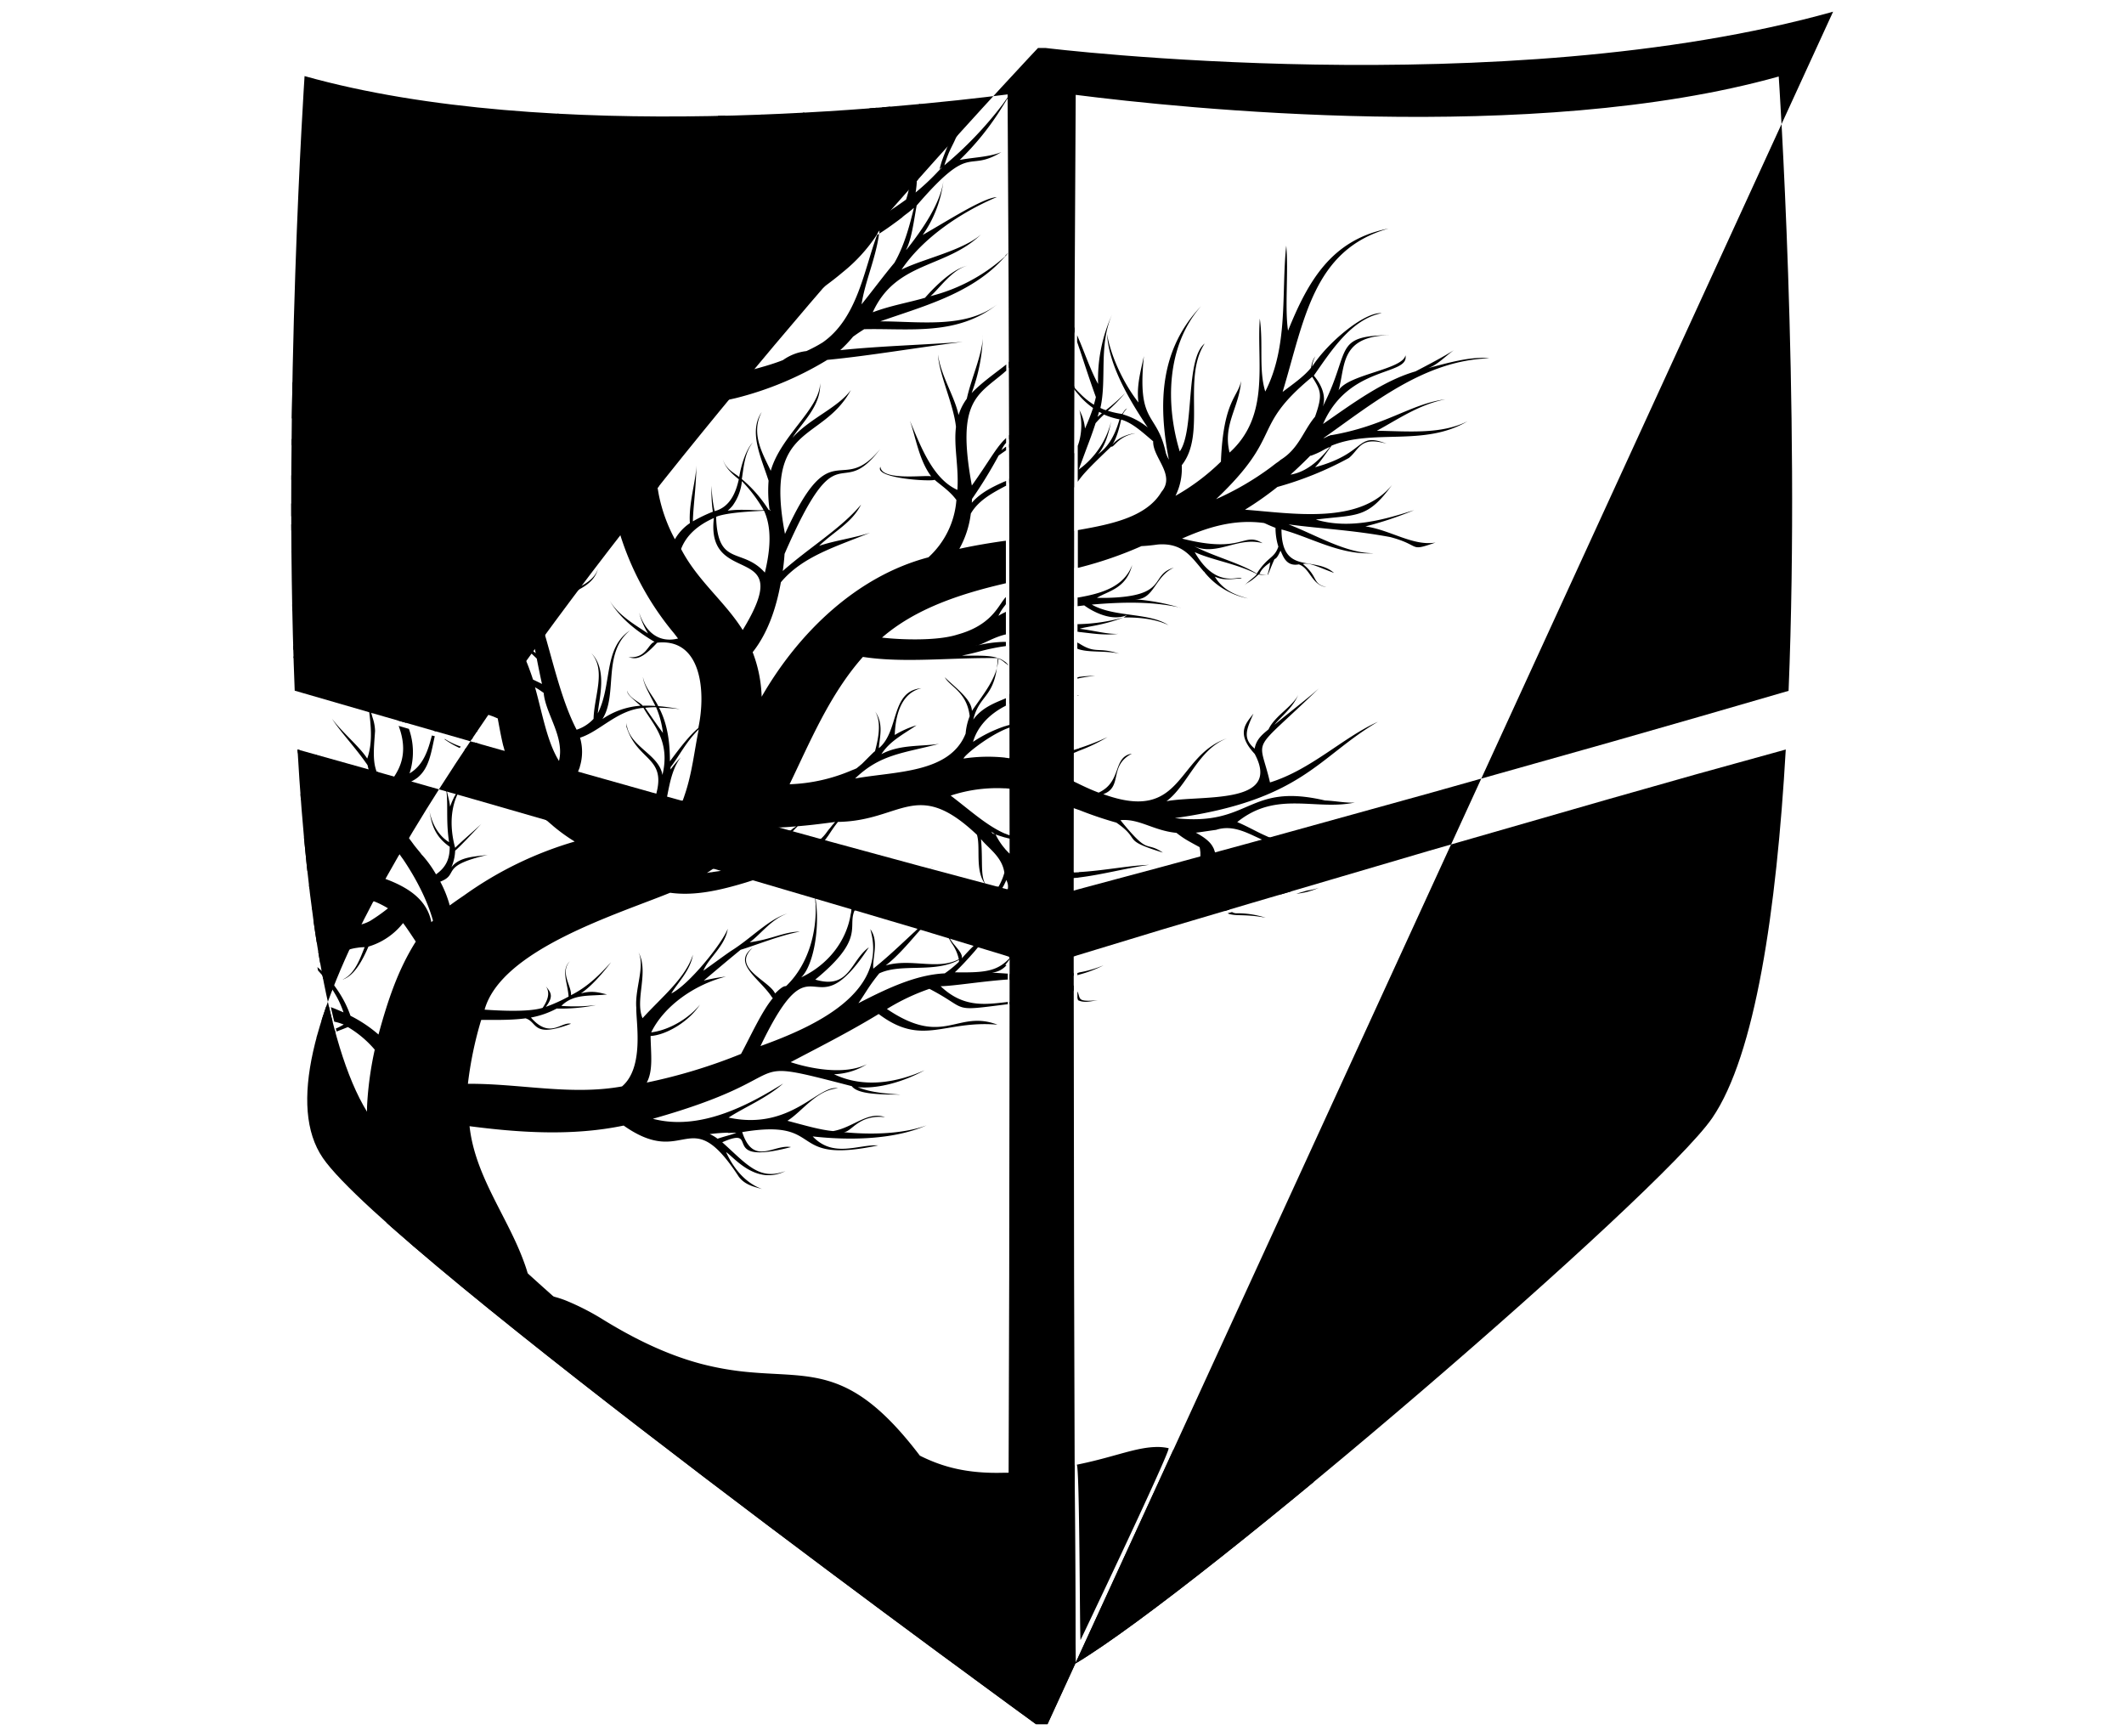<svg xmlns="http://www.w3.org/2000/svg" xmlns:xlink="http://www.w3.org/1999/xlink" viewBox="0 0 708.6 579.03">
    <defs>
        <clipPath id="a" transform="translate(97.16 3.9)">
            <path
                d="M514.39,0C404.18,30.91,251.63,12.1,251.63,12.1h-2.49S-36.48,313.84,10.57,382.39c22.11,32.19,237.9,188.84,237.9,188.84h3.83ZM239.67,315.52l-.14,106-.2,66.06L239,551h0C196.92,525.8,44.24,394.69,26.63,369,12.25,348.12,5.19,300.07,2.1,246.1h0l29.5,8.27,29.77,8.46L120.92,280l59.4,17.47L210,306.25l28.29,8.6.61.2h0l.6.2v.27Zm.06-22.51-.67-.2h0l-.67-.2L209.83,285l-29.91-8.13-59.68-16.46L60.63,243.61l-29.77-8.53-29.7-8.6h0c-3.9-97.31,3.29-205,3.29-205,82,23,199.66,10.55,234.54,6.11h0l.34,63.64.2,66.06.14,132.13ZM498.6,246.1c-3.09,53.9-10.21,102-24.53,122.92-17.6,25.6-170.29,156.78-212.36,181.92h0l-.34-63.44-.2-66.06-.13-106v-.27l.6-.21h0l.61-.2,28.29-8.6,29.7-8.8,59.41-17.48,59.54-17.13L469,254.3l29.64-8.2Zm.94-19.56-29.7,8.61-29.77,8.53-59.61,16.8L320.78,277l-29.84,8.13-28.56,7.66-.67.2h0l-.67.2v-3.63l.13-132.12.2-66.06.34-63.64h0c34.88,4.43,152.55,16.87,234.54-6.12C496.25,21.51,503.51,129.17,499.54,226.54Z"
                style="fill:none" />
        </clipPath>
    </defs>
    <path
        d="M514.39,0C404.18,30.91,251.63,12.1,251.63,12.1h-2.49S-36.48,313.84,10.57,382.39c22.11,32.19,237.9,188.84,237.9,188.84h3.83ZM239.67,315.52l-.14,106-.2,66.06L239,551h0C196.92,525.8,44.24,394.69,26.63,369,12.25,348.12,5.19,300.07,2.1,246.1h0l29.5,8.27,29.77,8.46L120.92,280l59.4,17.47L210,306.25l28.29,8.6.61.2h0l.6.2v.27Zm.06-22.51-.67-.2h0l-.67-.2L209.83,285l-29.91-8.13-59.68-16.46L60.63,243.61l-29.77-8.53-29.7-8.6h0c-3.9-97.31,3.29-205,3.29-205,82,23,199.66,10.55,234.54,6.11h0l.34,63.64.2,66.06.14,132.13ZM498.6,246.1c-3.09,53.9-10.21,102-24.53,122.92-17.6,25.6-170.29,156.78-212.36,181.92h0l-.34-63.44-.2-66.06-.13-106v-.27l.6-.21h0l.61-.2,28.29-8.6,29.7-8.8,59.41-17.48,59.54-17.13L469,254.3l29.64-8.2Zm.94-19.56-29.7,8.61-29.77,8.53-59.61,16.8L320.78,277l-29.84,8.13-28.56,7.66-.67.2h0l-.67.2v-3.63l.13-132.12.2-66.06.34-63.64h0c34.88,4.43,152.55,16.87,234.54-6.12C496.25,21.51,503.51,129.17,499.54,226.54Z"
        transform="translate(97.16 3.9)" style="fill:#000000;" />
    <path
        d="M347.06,144.76c14-5.78,30.84.47,45.36-8.13-8.74,4.36-19.22,3.36-30.24,3.15,6.85-3.69,14-8.73,22.85-10.48-11.56,1.48-20.1,8.94-38.31,12l.61-.2a2.15,2.15,0,0,1-.54.14h0c-.14.06-.2.06-.27.13a.24.24,0,0,0-.14.07c-.06,0-.13.06-.2.06s-.27.07-.33.14h0c-.07,0-.07,0-.14.07a.22.22,0,0,0-.13.06c-.07,0-.07.07-.14.07s-.06,0-.13.07a3.28,3.28,0,0,0-.61.27c-.06,0-.06,0-.13.06h-.2c16.26-11.42,33.67-26,55.31-26.61,0,0-.41-.07-1.21-.13-5.78-.27-12.5,1.61-19.29,3.42,3-.94,5.58-3.76,8.67-6-3.63,2.29-8,4.57-12.77,7.06-10.68,3.09-20.77,10.55-30.85,17.54,8.61-19.83,28.9-15.93,27.49-22.92-.81,4.77-19,6.32-22.31,11.7,2.35-8.27.34-18.28,17.74-18.42-20,.14-13.31,4.91-23,23.79,1.08-3-.07-6.85-3-10.28,5.72-8.13,12.44-18.82,22.65-20.83-5.78-.47-18.14,9.88-23.18,17.81a7.64,7.64,0,0,1,1.07-3.43c-.4.54-1,1.14-1.48,3.83-2.22,2.82-6,5.44-9.47,8.06,7.25-24,10.21-47.44,35.35-54.5-19,3.7-26.82,17.47-33.54,34.07-1.14-7.66.2-19.69-.6-28.36-1.68,15.73.8,33.47-7,48.66-2.22-7.33-.61-15.66-1.82-24.33-1.07,15,3.5,32.39-10.08,44.69-2.35-9.41,3.23-15,3.83-23.92-.94,5.37-5.91,6.38-6.72,26.95A72.62,72.62,0,0,1,295,161.49a20.26,20.26,0,0,0,2.09-10.21c8.26-10.35.13-29,7.66-40.6-6.59,5.25-3.29,28.9-8.33,36-4.71-15.53-4.57-35.15,7.12-48.46-13.64,14.32-14.45,32.13-10.75,51.21a12.25,12.25,0,0,1-1-2.22c-3-14.11-9.68-9.07-7.33-32.32-1,4.77-2.55,10-1.81,15.46-4.57-5.78-9.14-14.92-10.49-22.85.61,10.41,7.26,21.77,13.58,31.18a24.29,24.29,0,0,0-8.33-4.37,7,7,0,0,1,1.47-2c-.53.34-.53.14-1.68,1.88a29.41,29.41,0,0,1-4.77-1.07,59.5,59.5,0,0,0,5.78-5.92,63.37,63.37,0,0,1-6.45,5.72,12.29,12.29,0,0,1-1.81-.74c2.21-9.75-.68-21.1,4-31.39a52.19,52.19,0,0,0-4.77,23.39c-2.22-4-4-9.07-6.05-14.05-.34-.73-.61-1.47-.94-2.21v2.28c.33.88.6,1.82.94,2.69,1.68,5.11,3.43,10.48,5.31,15.66-.14.6-.2.94-.67,2.55a24.63,24.63,0,0,1-4.64-3.76l-.81-.81c-.87-.94-1.74-1.88-2.55-2.89-.54-.67-1-1.34-1.48-2,.47.74.94,1.47,1.48,2.28a33.65,33.65,0,0,0,2.55,3.43c.27.33.54.6.81.94a25.09,25.09,0,0,0,4.37,3.9,71.87,71.87,0,0,1-2.69,6.85,15.91,15.91,0,0,0-1.68-5.78c-.07-.13-.14-.33-.2-.47.06.27.13.54.2.88a20.77,20.77,0,0,1,0,8.6,17.5,17.5,0,0,1-.74,2.55v12a8.68,8.68,0,0,1,.67-.94c1.68-2.28,4.57-5.17,10.49-10.82.94.47,2.15-3.36,8.06-4.43-1.88.13-5.71,1.27-7.73,3.89,1.35-2,2.29-5.17,3-8.46,3.76,1.07,7.19,4.3,10.68,7.25-.2,5.45,7.6,11.16,2.76,16.87-5,8.47-17.07,10.82-27.29,12.64a1.85,1.85,0,0,0-.6.13v12.57c.2-.07.4-.07.6-.14a128.87,128.87,0,0,0,20.63-7.12h0c1.75-.07,3.57-.27,5.51-.54,8.34-.6,11.09,4.17,15.26,9a.07.07,0,0,0-.07-.07c.14.13.27.2.41.34-.07,0-.07,0-.14-.07a24.82,24.82,0,0,0,14.58,8.8c-3.76-1-8.26-2.55-11.08-7.26,2.75,1.08,3.62,1,8.93.54-.67-1.07-8.46,3.9-15.65-8.73,5.84,2.68,14,3.83,20.76,7.32-.67.94-2.82,2.35-4.23,3.83,1.34-1.34,1.68-.81,4.77-3.69a16.15,16.15,0,0,0,3,.13h0a10.91,10.91,0,0,1-2.82-.34c.4,0,.14-1.41,3.83-3.89-.4.47.14.33-1,4.16h.14c.54-1.21,1.07-2.75,2.08-5h0c.2-.54.67.27,2.08-3,.88,1.61,1.75,5.37,6.12,4.57,3.83,1.27,4.23,6.92,9.21,7.59-4.91-1.21-2.49-3.36-7.87-7.73,2.36-.47,4.44.74,10.42,3-6.52-5.85-17.47.94-17.54-14.52,9.74,2.56,19.49,8.67,30.91,7.93-9.27.14-19.42-6.11-28.56-9.61,11.09,1.48,21.37,1.88,34,4.24,10.48,2.82,5.91,5,15.05,1.81-7.53,1.28-15.12-4.23-23.39-5.38a114.23,114.23,0,0,0,16.27-5.44c-9.41,3-21.37,6.59-32.8,3.16,13.78-1.75,17.14-.14,25.41-11.56-10.82,13.37-33.07,9.48-49.06,8.27A107.47,107.47,0,0,0,329,158.53a112.86,112.86,0,0,0,23.86-9.67c3.63-3,3.69-7.26,12.56-4.77-10.41-4-6.31,3.09-23.85,7.86C342.76,150.67,342.89,150.67,347.06,144.76ZM269.5,133.47c.27.2,0,0,.94.47L269,135.15C269.17,134.61,269.37,134,269.5,133.47Zm-.4,14.18c2.29-2.42,3.63-6.92,4.44-11a28.3,28.3,0,0,1-10.69,16l-.13.13c.06-.13.06-.27.13-.4.81-2.22,1.68-4.5,2.49-6.72.74-1.95,2-5.24,3-8.4a33.72,33.72,0,0,1,2.82-2.89,23.45,23.45,0,0,0,5.18,1.61C275.22,139.72,273.47,144.56,269.1,147.65Zm55.44,22.91c.74.27,1.41.68,3.83,1.62a20.72,20.72,0,0,0,.95,6.25c-1.35,4-3.5,3.22-7.2,9-5.84-3.63-14.18-5.64-20.9-9.14,7.6,3.43,14.65-3.29,22.85-1-6.58-4-6.31,3.7-26.88-1.54C305.26,172.18,314.26,169.15,324.54,170.56Zm5.45-21a4.16,4.16,0,0,1-.61.47l-.13.13a1.44,1.44,0,0,1-.34.21c-.47.33-1.07.8-2.22,1.68h0a95.9,95.9,0,0,1-18.14,10.55c22.85-21.71,11.29-23.66,32.06-40.8,2.82,4.57,3.62,5.78.94,13.31h0C337.58,139.85,336.17,145.77,330,149.53Zm3.36,4.9c1.68-1.54,4-3.69,6.38-6.11l.2-.2h0c.07,0,.07,0,.14-.07h.27c.06,0,.06-.07.13-.07a26.76,26.76,0,0,0,4.17-1.95c.33-.2.67-.33,1.95-.94C343.7,148.79,339.33,153.43,333.35,154.43ZM51.49,242.74l-.47-.13a29.3,29.3,0,0,0,5.18,3l.33-.47A24.54,24.54,0,0,1,51.49,242.74Zm0,0-.47-.13a29.3,29.3,0,0,0,5.18,3l.33-.47A24.54,24.54,0,0,1,51.49,242.74Zm158.2,238.91C187,451.75,174.07,455.71,153,453.83a98,98,0,0,1-16.4-2.82c-9.07-2.42-19.56-6.72-32.39-14.59a83.18,83.18,0,0,0-12.84-6.58c51.21,45.49,118.21,100.6,146,118.14l.34-60.42v-.2C225.48,487.7,217.22,485.41,209.69,481.65Zm0,0C187,451.75,174.07,455.71,153,453.83a98,98,0,0,1-16.4-2.82c-9.07-2.42-19.56-6.72-32.39-14.59a83.18,83.18,0,0,0-12.84-6.58c51.21,45.49,118.21,100.6,146,118.14l.34-60.42v-.2C225.48,487.7,217.22,485.41,209.69,481.65Zm0,0C187,451.75,174.07,455.71,153,453.83a98,98,0,0,1-16.4-2.82c-9.07-2.42-19.56-6.72-32.39-14.59a83.18,83.18,0,0,0-12.84-6.58c51.21,45.49,118.21,100.6,146,118.14l.34-60.42v-.2C225.48,487.7,217.22,485.41,209.69,481.65Zm0,0C187,451.75,174.07,455.71,153,453.83a98,98,0,0,1-16.4-2.82c-9.07-2.42-19.56-6.72-32.39-14.59a83.18,83.18,0,0,0-12.84-6.58c51.21,45.49,118.21,100.6,146,118.14l.34-60.42v-.2C225.48,487.7,217.22,485.41,209.69,481.65Zm0,0C187,451.75,174.07,455.71,153,453.83a98,98,0,0,1-16.4-2.82c-9.07-2.42-19.56-6.72-32.39-14.59a83.18,83.18,0,0,0-12.84-6.58c51.21,45.49,118.21,100.6,146,118.14l.34-60.42v-.2C225.48,487.7,217.22,485.41,209.69,481.65Zm0,0C187,451.75,174.07,455.71,153,453.83a98,98,0,0,1-16.4-2.82c-9.07-2.42-19.56-6.72-32.39-14.59a83.18,83.18,0,0,0-12.84-6.58c51.21,45.49,118.21,100.6,146,118.14l.34-60.42v-.2C225.48,487.7,217.22,485.41,209.69,481.65Zm0,0C187,451.75,174.07,455.71,153,453.83a98,98,0,0,1-16.4-2.82c-9.07-2.42-19.56-6.72-32.39-14.59a83.18,83.18,0,0,0-12.84-6.58c51.21,45.49,118.21,100.6,146,118.14l.34-60.42v-.2C225.48,487.7,217.22,485.41,209.69,481.65Zm28.7-163.91a35.94,35.94,0,0,0,2.82-3.9c.07-.13.2-.27.27-.4-.07.13-.2.27-.27.4a18,18,0,0,1-2.82,3.09c-.14.14-.27.21-.41.34-3.69,3-8,3.29-16.59,3.16,2-1.88,4.3-4.37,6.65-7.06l1-1.21c.47-.54.94-1.07,1.41-1.54l-1.35-.41c-.53.54-1.07,1-1.61,1.55l-1.14,1.14c-.94,1-1.88,2-2.62,2.89.27-1.34-1.08-2.82-2.35-4.37a14.29,14.29,0,0,1-1.28-1.68,5,5,0,0,1-.94-2.48l-.34-.14a6.39,6.39,0,0,0,.88,2.49,14.77,14.77,0,0,0,.94,1.54,14.31,14.31,0,0,1,2.08,4.91c-7.12,3.76-15.86-.4-24.4,2.08,3.57-2.75,7-6.65,10.42-10.61.27-.27.47-.54.74-.81.54-.67,1.14-1.28,1.68-2l-.67-.2c-.67.6-1.35,1.21-2,1.88a11.52,11.52,0,0,1-.87.81c-4.3,4-8.74,8.26-13.44,12-.34-3.7,2-9.21-1-13.18,6.25,21.44-19.22,32.73-36.63,39,18.62-38.71,16.67-3.22,36.16-32.93-6.18,4.44-6.38,14.18-17.88,10.76,15.33-12.57,11.5-16.81,12.64-21.64.06-.27.13-.48.2-.74a7.86,7.86,0,0,1,1.34-2.36l-1.14-.33-.27.27c0-.14.07-.2.07-.34l-.67-.2a18.84,18.84,0,0,1-.2,2.69,2.76,2.76,0,0,1-.14.74c-1.34,8.73-7.26,16.8-16.53,21.17,3.83-3.63,6.11-15.13,5-24.6,0-.2-.07-.47-.07-.67a24.74,24.74,0,0,0-.47-2.56,24.32,24.32,0,0,1,.27,2.49,2.42,2.42,0,0,0,.07.67c.47,9.28-2.28,20.23-9.68,27.42-.47.54-.53-.67-3.83,2.62-2-4.37-14.78-8.6-7.46-15.25-7.19,5.24,2.56,10.28,6.66,16.87l.13-.14c0,.07-.07.2-.07.27s0-.07-.06-.13c-3.63,4.3-7.6,13.1-10.56,18.54a181.78,181.78,0,0,1-31.45,9.55c2.22-4.1,1.35-9.68,1.28-15.53,5.31-.33,12.9-4.9,16.47-10.48-3.3,4.17-9.82,8.47-16.27,9.27,4.3-8.8,14.38-15.92,24.93-18.61a59.05,59.05,0,0,0-7.39,1.34c3.83-3.22,7.53-6.38,12.3-10.28,5.18-1.55,13.17-4.84,19.76-6.05-5.11,0-9.34,2.55-16.74,3.56,3.7-2.69,7.33-7.86,12.64-9.61-6.25,1.82-12.16,8.34-18.89,12.5-2.55,1.75-5.71,4.1-9.2,6.59,1.68-4.24,7.26-8.2,8.13-14-1.88,5-13.17,18.88-18.82,21.57,2-3.43,6.39-7.66,7.19-12.9-2.48,7.86-10.68,14.38-16.8,21.17-2.62-6.25,2.22-15.26-1.34-22,2.22,4.83-1.28,12.23-.74,18.54-.14,4.64,2.75,19.83-4.77,26.21-17,3.09-34.21-1-51.41-.87a124,124,0,0,1,4.43-21.3c2.49-.07,9.48.2,14.79-.54,4.16,1.21,2.08,6.72,15.18,1.81-3.29-.8-7,5.24-13.37-2.08a29.09,29.09,0,0,0,8.6-3,58.24,58.24,0,0,0,13.11-1.15,58.31,58.31,0,0,1-11.56.27c4.17-4.17,9.54-3.16,15.25-3.83-2.08-.4-4.57-1.48-8.73-.34,3.63-2.48,7.19-6.65,10.08-10.41-3.36,3.63-7.46,8.06-13.38,11,.21-3.09-3.76-7.53-.4-11.29-3,2.89-.74,7.12-.4,11.76a52.94,52.94,0,0,1-7.6,3.43c2.76-3.63,1.62-4.84,0-6.86,1,1.48,1.42,3.56-1.07,7.19-4.77,1.48-14.38.94-19.36.61,5.58-20,44-31.72,61.9-39,8.13,1.14,16.6-.81,25.07-3.36.26-.07.6-.2.87-.27,1.61-.54,3.23-1,4.91-1.54L147.86,286c-1.74.2-4.1.54-7.05.94a5,5,0,0,1-1,.14l-1.14.2c.2-.14.33-.2.53-.34a2,2,0,0,0,.48-.34c1.07-.67,2.08-1.41,3.15-2.15l-21.43-6.31L82.27,266.87a51.9,51.9,0,0,0,4.51,4.23c.33.27.6.54.94.81a58.5,58.5,0,0,0,6.85,4.9,121.8,121.8,0,0,0-36.69,17.81c-1.55,1.08-2.22,1.48-5,3.5a37.85,37.85,0,0,0-3.16-7.93c6.59-2.56-.54-5.18,15.86-8.94-3.83.6-9.41.47-12.16,4.17a15.44,15.44,0,0,0,1.27-5.58c1.08-.81,6.32-6.32,8.74-8.94-1.68,1.68-7.06,6.25-8.74,8-1.41-5.11-1.81-11.09.2-16.47.07-.2.21-.47.27-.67a21,21,0,0,1,1.21-2.42A19.15,19.15,0,0,1,59,255.78a27.32,27.32,0,0,0-3,3.49c-.47.68-.94,1.48-1.47,2.36a4.63,4.63,0,0,0-.34.67A23.79,23.79,0,0,0,53,265.19a25,25,0,0,0-.67-3.43c-.07-.27-.13-.54-.2-.87l-.61-2.63c.14.88.27,1.69.34,2.56,0,.27.07.54.07.81.27,4.57-.2,9.4.74,15.38-3-1.74-5.38-5.3-6.39-9.61a16,16,0,0,1-.33-1.81c.06.61.2,1.28.33,2,.61,3.43,1.68,7.59,6.59,10.95,0,3.36-.74,6.52-4.57,9.21a37.07,37.07,0,0,0-4.64-6.45c.07.07.07.13.14.2a7.27,7.27,0,0,1-.48-.6c-.06-.07-.13-.14-.13-.21l-.07-.06c-.87-1.08-1.81-2.15-2.62-3.3-.74-1-1.48-1.95-2.15-2.95-1.07,1.81-2.15,3.63-3.16,5.37.74,1,1.41,2,2.15,3,4.17,6.18,8,13.44,9.95,20.43h0l-.27.27-.27.26c-1.34-7-6.85-10.95-13.44-13.7-1-.41-2.08-.81-3.22-1.21-1.08,2-2.15,4-3.23,5.91a9.73,9.73,0,0,0-.74,1.48c1.08.4,2.15.8,3.16,1.27a32.84,32.84,0,0,1,3,1.62,59.32,59.32,0,0,1-6,4.23,13.75,13.75,0,0,1-4.51,1.48c-1.48,3-2.82,5.78-4,8.6a16.89,16.89,0,0,1,4.23-1.14,15.5,15.5,0,0,1,2.49-.2c-1.28,3.09-3,8.6-7,10.62a1.1,1.1,0,0,0-.33.2c.13-.07.2-.07.33-.14,3.76-1.47,6.39-6.52,8.27-10.88A23.09,23.09,0,0,0,37.31,304c1,1.28,2.69,3.83,4.24,6.18h0c-5.92,9.41-9.28,19.43-12.44,31a45.07,45.07,0,0,0-9.34-6.25,35.64,35.64,0,0,0-4-8.06,37.9,37.9,0,0,0-2.35-3.23c-.21-.2-.34-.47-.54-.67-.67-.8-1.41-1.61-2.15-2.42s-1.35-1.27-2-1.88c.07.4.14.81.2,1.14.74.81,1.48,1.68,2.22,2.62a57.78,57.78,0,0,1,4,6.12,32.24,32.24,0,0,1,2.29,5.24c-.74-.33-1.55-.67-2.35-1-.61-.26-1.28-.53-1.89-.73.41,1.61.74,3.22,1.15,4.83.6.14,1.21.27,1.81.47s.94.34,1.35.47c-.34.21-.68.41-1.08.61a10.55,10.55,0,0,1-1.55.74c.07.33.21.67.27,1,.54-.2,1-.41,1.55-.61.74-.27,1.48-.6,2.22-.87a35.4,35.4,0,0,1,8.94,7.53A114.76,114.76,0,0,0,25.42,363c-.07,1.07-.14,2.08-.14,3.16s-.06,2.08-.06,3.09a6.77,6.77,0,0,0,.53.74c6,8.73,27,29,53.77,53.22l-.81-3c-.33-1.08-.67-2.08-1.07-3.16-5.51-15.19-16.33-28.63-18.15-45.29,16.06,2.08,34,3.42,51.41-.21,20.9,14.72,21.78-8.46,38.38,17,1.88,2.62,4.77,3.36,7.79,4.16-5-1.81-9.14-6.05-12-12.3,2.35,1.35,9.81,11.29,19.82,6.32-8.8,3.29-12.9-2.28-21.1-9.61,13.38-5.85-1.81,8.07,22.92,1.61-5.71-1.07-12.5,6.52-16.26-5,28.42-4.77,14.24,11,45.36,4.44-6.66-.4-14.92,4.3-21.84-3,11.82,1.34,27,1.21,38-3.7-7.46,2.82-18.08,3.23-27.69,2.28,2.69,0,5-6,13.84-5-5.84-2.08-10.68,3.5-17.34,4.64h0c-4.5-.4-9.74-2-15.25-3.43,4.84-3,9.81-10.41,16.87-10.82-6.45-1.47-15.59,14.25-36.49,9.75,5.37-3.5,12.56-6.39,18.21-11.36-11.83,7.39-27.89,15.86-43.48,11.76C172.46,354.64,146.86,348,187,358.4c1.88,2.49,8,2.82,16.13,2.82-3.77-.33-9.55-.54-14.12-2.48,7,.67,15.73-2,22.31-5.65-8.8,3.9-19.89,6.25-30.24,1.34a22,22,0,0,0,11-3.36c-7.66,3.83-19.36,1.35-25.47-.67,9.47-5,19.42-10,29.37-16.06,14.58,11,21.77,2,39.65,3.56-13.65-5.17-17.75,7.73-36.9-5.24a71.11,71.11,0,0,1,14.18-6.72c8.94,4.64,8.94,6.45,13.58,6.45,2.28,0,5.78-.47,12.16-1.28a.93.93,0,0,0,.4-.06v-.74a.93.93,0,0,0-.4.06c-7.26.81-14.45,1.89-22-5.3,4.23-.07,13.17-1.55,22-2.22h.4v-2h-.4c-1.61-.13-3.23-.2-4.91-.33a7.14,7.14,0,0,0,4.91-2.49C238.12,318.08,238.25,317.94,238.39,317.74ZM140.61,377a.86.86,0,0,1,.27.2A.86.86,0,0,0,140.61,377Zm5.1-3c.94,0,1.89-.06,2.83-.06-1.75.73-3.36,1-6.32,2a11.41,11.41,0,0,0-2.62-1.54A56.35,56.35,0,0,1,145.71,373.92Zm43.42-43.14c.87-1.21,1.81-2.69,2.89-4.37a59,59,0,0,1,4.16-5.71h0c7.4-3.5,18.28.06,26.62-4.51a4.47,4.47,0,0,1-.07.68,37.64,37.64,0,0,1-4.7,3.83C208.35,321.23,198.67,325.87,189.13,330.78Zm20.56,150.87C187,451.75,174.07,455.71,153,453.83a98,98,0,0,1-16.4-2.82c-9.07-2.42-19.56-6.72-32.39-14.59a83.18,83.18,0,0,0-12.84-6.58c51.21,45.49,118.21,100.6,146,118.14l.34-60.42v-.2C225.48,487.7,217.22,485.41,209.69,481.65Zm53-161.15c-.14,0-.27.06-.41.06v.74a1.09,1.09,0,0,0,.41-.13,41.27,41.27,0,0,0,8.33-3.16A38.75,38.75,0,0,1,262.72,320.5Zm0,7.52c-.14-.33-.21-.74-.41-1.14V329c.07.2.14.47.2.67s.14.07.21.14c1.88.87,4,.27,6.45-.07C263.25,330.24,263.19,329.64,262.72,328Zm-53,153.63C187,451.75,174.07,455.71,153,453.83a98,98,0,0,1-16.4-2.82c-9.07-2.42-19.56-6.72-32.39-14.59a83.18,83.18,0,0,0-12.84-6.58c51.21,45.49,118.21,100.6,146,118.14l.34-60.42v-.2C225.48,487.7,217.22,485.41,209.69,481.65Zm0,0C187,451.75,174.07,455.71,153,453.83a98,98,0,0,1-16.4-2.82c-9.07-2.42-19.56-6.72-32.39-14.59a83.18,83.18,0,0,0-12.84-6.58c51.21,45.49,118.21,100.6,146,118.14l.34-60.42v-.2C225.48,487.7,217.22,485.41,209.69,481.65Zm0,0C187,451.75,174.07,455.71,153,453.83a98,98,0,0,1-16.4-2.82c-9.07-2.42-19.56-6.72-32.39-14.59a83.18,83.18,0,0,0-12.84-6.58c51.21,45.49,118.21,100.6,146,118.14l.34-60.42v-.2C225.48,487.7,217.22,485.41,209.69,481.65Zm0,0C187,451.75,174.07,455.71,153,453.83a98,98,0,0,1-16.4-2.82c-9.07-2.42-19.56-6.72-32.39-14.59a83.18,83.18,0,0,0-12.84-6.58c51.21,45.49,118.21,100.6,146,118.14l.34-60.42v-.2C225.48,487.7,217.22,485.41,209.69,481.65Zm0,0C187,451.75,174.07,455.71,153,453.83a98,98,0,0,1-16.4-2.82c-9.07-2.42-19.56-6.72-32.39-14.59a83.18,83.18,0,0,0-12.84-6.58c51.21,45.49,118.21,100.6,146,118.14l.34-60.42v-.2C225.48,487.7,217.22,485.41,209.69,481.65Zm53.09-271-.53-.33v2.08c.2.07.33.14.53.2,3.5,1.15,9.34.41,13.51,1.48C269,211.76,268.5,214.38,262.78,210.68Zm-3.42,82.53v1.14c.13,0,.2.07.33.07.47.07.94.2,1.41.27l1.95-.54C261.84,293.88,260.57,293.61,259.36,293.21ZM262.78,228a1.24,1.24,0,0,1-.47.06v.14a.9.9,0,0,0,.47-.2,6.2,6.2,0,0,0,1.15-.34A6.2,6.2,0,0,1,262.78,228Zm0,17.74a1,1,0,0,1-.47.13c-.94.34-1.95.61-2.89.94v1.08c.94-.34,1.95-.74,2.89-1.14a3.59,3.59,0,0,1,.47-.21,58,58,0,0,0,9.55-4.57A84.66,84.66,0,0,1,262.78,245.7Zm0-23.79c-.13,0-.33.06-.47.06v.48a4,4,0,0,0,.47-.14,41.23,41.23,0,0,1,5.58-.81A39.55,39.55,0,0,0,262.78,221.91Zm23.46,62.63c-6.86.27-15.33,2-23.52,2.49h-.34c-1,.07-2,.07-3,.07v2c1-.07,2-.2,3-.27a.7.7,0,0,0,.34-.06c7.79-.95,15.59-3.1,23.52-4.24Zm10.41-85.75A71.78,71.78,0,0,0,281.47,196c6.38.33,6.58-7.66,13-10.55-8.4,2.48-1.35,9.61-22.52,10.08h-3.16c3.77-2.36,9.75-3,11.77-11-2.63,7.06-9.62,9.41-17.68,10.82-.2,0-.34.07-.54.07v2.89c.2,0,.34-.07.54-.07l1.68-.2c2.82,2.08,9.34,5.58,14.38,3.16a12,12,0,0,1-1.27.87c4-.06,10.08.2,15,2.56-6.58-4.3-18.08-2.56-25.6-6.86C277.23,196.91,287,196.64,296.65,198.79ZM262.72,287v1.81c7.79-.94,15.65-3.09,23.45-4.23h.07C279.38,284.81,270.91,286.56,262.72,287Zm0,0v1.81c7.79-.94,15.65-3.09,23.45-4.23h.07C279.38,284.81,270.91,286.56,262.72,287Zm0,0v1.81c7.79-.94,15.65-3.09,23.45-4.23h.07C279.38,284.81,270.91,286.56,262.72,287Zm0,0v1.81c7.79-.94,15.65-3.09,23.45-4.23h.07C279.38,284.81,270.91,286.56,262.72,287Zm0,0v1.81c7.79-.94,15.65-3.09,23.45-4.23h.07C279.38,284.81,270.91,286.56,262.72,287Zm82-23.93c-25.87-6-24.53,8.81-49.93,5.92,42.61-6,47.78-20.43,67.74-32.13-11.56,5.18-22.31,16-36,20.23-3.7-16.06-7.06-8.73,16.33-31.38-3.56,3.22-9.54,7.73-14.85,12.16,2.08-2.69,6.11-5.58,7.93-10-1.82,3.9-7.86,7.06-9.88,11.49-1.55,1.34-4.1,3.09-4.64,6.45-4.16-3.49-2.69-6.45-.4-11.69-2.22,3-6.18,6.38.4,13.44,9.21,17.2-17.74,13.64-29.43,15.79,7.05-5.17,10.55-17.4,20.29-21C295,248.25,297.8,270.76,270.91,261c6.66-2.42,1.68-9.41,9.55-13.51-6.52,1.08-3.16,9.34-11.09,13-2.15-.8-4.37-1.81-6.59-2.89l-.4-.2c-1-.47-1.95-.94-3-1.41v9c.94.4,1.95.8,3,1.14a1,1,0,0,0,.4.13,124.58,124.58,0,0,0,12.5,4.24c8.67,6,1.21,5.57,15.53,10-6.19-4.1-4.37,1.28-14.18-10.82,6.25-.61,11,3.49,18.68,4.23,2.55,1.95,3.16,2.29,7.73,4.77a7.45,7.45,0,0,1,.2,1.21,4,4,0,0,1,.07.88,10.26,10.26,0,0,1-.27,2.69l5.44-1.48a10.41,10.41,0,0,0-.6-2.49,3.48,3.48,0,0,0-.34-.74c-.74-1.48-2.22-2.95-5.38-4.7h0l-.4-.2c1.48-.14,3.83-.54,6.79-.94,4.57-1.48,8.6.13,12.77,2.08l.87.4h0c1.28.61,2.62,1.21,4,1.75l2.55-.67c-1.34-.54-2.69-1.15-4-1.75l-.88-.4c-2.82-1.35-5.58-2.89-8.26-4,13.1-10.62,26.07-3.76,39.24-6.52C351.83,264,348.33,263.24,344.77,263.1Zm-82,23.93v1.81c7.79-.94,15.65-3.09,23.45-4.23h.07C279.38,284.81,270.91,286.56,262.72,287Zm0,0v1.81c7.79-.94,15.65-3.09,23.45-4.23h.07C279.38,284.81,270.91,286.56,262.72,287Zm0,0v1.81c7.79-.94,15.65-3.09,23.45-4.23h.07C279.38,284.81,270.91,286.56,262.72,287Zm0,0v1.81c7.79-.94,15.65-3.09,23.45-4.23h.07C279.38,284.81,270.91,286.56,262.72,287Zm0,0v1.81c7.79-.94,15.65-3.09,23.45-4.23h.07C279.38,284.81,270.91,286.56,262.72,287Zm0,0v1.81c7.79-.94,15.65-3.09,23.45-4.23h.07C279.38,284.81,270.91,286.56,262.72,287ZM339,293.14l-3.69,1.08a23.16,23.16,0,0,0,7.52-2A18.27,18.27,0,0,1,339,293.14Zm-23.85,7.6a2.84,2.84,0,0,1-1.28-.41l-1.48.41a4.16,4.16,0,0,0,1.28.4c2.28.47,5.51-.07,11.42,1.08A31.06,31.06,0,0,0,315.14,300.74ZM209.69,481.65C187,451.75,174.07,455.71,153,453.83a98,98,0,0,1-16.4-2.82c-9.07-2.42-19.56-6.72-32.39-14.59a83.18,83.18,0,0,0-12.84-6.58c51.21,45.49,118.21,100.6,146,118.14l.34-60.42v-.2C225.48,487.7,217.22,485.41,209.69,481.65Zm4-196.17a15.66,15.66,0,0,1-1.88,1.82l.2.06a23.2,23.2,0,0,0,1.68-1.88,1.31,1.31,0,0,0,.27-.33C213.86,285.28,213.72,285.35,213.66,285.48Zm-4,196.17C187,451.75,174.07,455.71,153,453.83a98,98,0,0,1-16.4-2.82c-9.07-2.42-19.56-6.72-32.39-14.59a83.18,83.18,0,0,0-12.84-6.58c51.21,45.49,118.21,100.6,146,118.14l.34-60.42v-.2C225.48,487.7,217.22,485.41,209.69,481.65Zm30.51,5.65c-.53,0-1,.06-1.48.06h-1c-12.24.34-20.5-1.95-28-5.71-22.72-29.9-35.62-25.94-56.65-27.82a97.84,97.84,0,0,1-16.4-2.82c-9.07-2.42-19.56-6.72-32.39-14.59a83.18,83.18,0,0,0-12.84-6.58,34.32,34.32,0,0,0-3.76-1.21,26.78,26.78,0,0,0-3.3-.68c53.5,47.85,126.82,108.27,153.77,124.4l2.55,1.28.34-66.13v-.34C240.74,487.23,240.47,487.23,240.2,487.3Zm22.11-160.49V329c.07.21.14.47.2.68s.14.06.21.13V328A6.9,6.9,0,0,0,262.31,326.81Zm0,0V329c.07.21.14.47.2.68s.14.06.21.13V328A6.9,6.9,0,0,0,262.31,326.81Zm0,0V329c.07.21.14.47.2.68s.14.06.21.13V328A6.9,6.9,0,0,0,262.31,326.81Zm0,0V329c.07.21.14.47.2.68s.14.06.21.13V328A6.9,6.9,0,0,0,262.31,326.81Zm0,0V329c.07.21.14.47.2.68s.14.06.21.13V328A6.9,6.9,0,0,0,262.31,326.81Zm0,0V329c.07.21.14.47.2.68s.14.06.21.13V328A6.9,6.9,0,0,0,262.31,326.81Zm0,0V329c.07.21.14.47.2.68s.14.06.21.13V328A6.9,6.9,0,0,0,262.31,326.81Zm30.38,152.35a17.11,17.11,0,0,0-3.56-.4c-7.13,0-13.91,3.16-26.08,5.71l-1,.21c1-.14,1,59,1.28,58.46C271.86,525.27,293.56,479.37,292.69,479.16ZM262.31,326.81V329c.07.21.14.47.2.68s.14.06.21.13V328A6.9,6.9,0,0,0,262.31,326.81Zm0,0V329c.07.21.14.47.2.68s.14.06.21.13V328A6.9,6.9,0,0,0,262.31,326.81Zm0,0V329c.07.21.14.47.2.68s.14.06.21.13V328A6.9,6.9,0,0,0,262.31,326.81Zm0,0V329c.07.21.14.47.2.68s.14.06.21.13V328A6.9,6.9,0,0,0,262.31,326.81Zm0,0V329c.07.21.14.47.2.68s.14.06.21.13V328A6.9,6.9,0,0,0,262.31,326.81Zm0,0V329c.07.21.14.47.2.68s.14.06.21.13V328A6.9,6.9,0,0,0,262.31,326.81Zm0,0V329c.07.21.14.47.2.68s.14.06.21.13V328A6.9,6.9,0,0,0,262.31,326.81Zm0,0V329c.07.21.14.47.2.68s.14.06.21.13V328A6.9,6.9,0,0,0,262.31,326.81ZM51.49,242.74l-.47-.13a29.3,29.3,0,0,0,5.18,3l.33-.47A24.54,24.54,0,0,1,51.49,242.74Zm0,0-.47-.13a29.3,29.3,0,0,0,5.18,3l.33-.47A24.54,24.54,0,0,1,51.49,242.74Zm0,0-.47-.13a29.3,29.3,0,0,0,5.18,3l.33-.47A24.54,24.54,0,0,1,51.49,242.74Zm0,0-.47-.13a29.3,29.3,0,0,0,5.18,3l.33-.47A24.54,24.54,0,0,1,51.49,242.74Zm-4.57-1.28c-1.21,4.71-2.75,9.88-7.46,12.64a22.92,22.92,0,0,0-.2-14.85l-3.42-1c1.88,5,2.28,10.28-.54,15.32A18.81,18.81,0,0,1,34,255.64c-.2.27-.4.54-.67.88l4.24,1.21a11.62,11.62,0,0,0,1.54-.54,12.82,12.82,0,0,0,3-1.68c4-3.23,4.57-8.6,5.78-13.84Zm4.57,1.28-.47-.13a29.3,29.3,0,0,0,5.18,3l.33-.47A24.54,24.54,0,0,1,51.49,242.74Zm0,0-.47-.13a29.3,29.3,0,0,0,5.18,3l.33-.47A24.54,24.54,0,0,1,51.49,242.74Zm0,0-.47-.13a29.3,29.3,0,0,0,5.18,3l.33-.47A24.54,24.54,0,0,1,51.49,242.74Zm0,0-.47-.13a29.3,29.3,0,0,0,5.18,3l.33-.47A24.54,24.54,0,0,1,51.49,242.74Zm0,0-.47-.13a29.3,29.3,0,0,0,5.18,3l.33-.47A24.54,24.54,0,0,1,51.49,242.74Zm0,0-.47-.13a29.3,29.3,0,0,0,5.18,3l.33-.47A24.54,24.54,0,0,1,51.49,242.74Zm0,0-.47-.13a29.3,29.3,0,0,0,5.18,3l.33-.47A24.54,24.54,0,0,1,51.49,242.74Zm0,0-.47-.13a29.3,29.3,0,0,0,5.18,3l.33-.47A24.54,24.54,0,0,1,51.49,242.74Zm0,0-.47-.13a29.3,29.3,0,0,0,5.18,3l.33-.47A24.54,24.54,0,0,1,51.49,242.74Zm-4.57-1.28c-1.21,4.71-2.75,9.88-7.46,12.64a22.92,22.92,0,0,0-.2-14.85l-3.42-1c1.88,5,2.28,10.28-.54,15.32A18.81,18.81,0,0,1,34,255.64c-.2.27-.4.54-.67.88l4.24,1.21a11.62,11.62,0,0,0,1.54-.54,12.82,12.82,0,0,0,3-1.68c4-3.23,4.57-8.6,5.78-13.84Zm4.57,1.28-.47-.13a29.3,29.3,0,0,0,5.18,3l.33-.47A24.54,24.54,0,0,1,51.49,242.74Zm0,0-.47-.13a29.3,29.3,0,0,0,5.18,3l.33-.47A24.54,24.54,0,0,1,51.49,242.74Zm0,0-.47-.13a29.3,29.3,0,0,0,5.18,3l.33-.47A24.54,24.54,0,0,1,51.49,242.74Zm0,0-.47-.13a29.3,29.3,0,0,0,5.18,3l.33-.47A24.54,24.54,0,0,1,51.49,242.74Zm0,0-.47-.13a29.3,29.3,0,0,0,5.18,3l.33-.47A24.54,24.54,0,0,1,51.49,242.74Zm0,0-.47-.13a29.3,29.3,0,0,0,5.18,3l.33-.47A24.54,24.54,0,0,1,51.49,242.74Zm0,0-.47-.13a29.3,29.3,0,0,0,5.18,3l.33-.47A24.54,24.54,0,0,1,51.49,242.74Zm-4.57-1.28c-1.21,4.71-2.75,9.88-7.46,12.64a22.92,22.92,0,0,0-.2-14.85l-3.42-1c1.88,5,2.28,10.28-.54,15.32A18.81,18.81,0,0,1,34,255.64c-.2.27-.4.54-.67.88l4.24,1.21a11.62,11.62,0,0,0,1.54-.54,12.82,12.82,0,0,0,3-1.68c4-3.23,4.57-8.6,5.78-13.84Zm4.57,1.28-.47-.13a29.3,29.3,0,0,0,5.18,3l.33-.47A24.54,24.54,0,0,1,51.49,242.74Zm0,0-.47-.13a29.3,29.3,0,0,0,5.18,3l.33-.47A24.54,24.54,0,0,1,51.49,242.74Zm0,0-.47-.13a29.3,29.3,0,0,0,5.18,3l.33-.47A24.54,24.54,0,0,1,51.49,242.74Zm0,0-.47-.13a29.3,29.3,0,0,0,5.18,3l.33-.47A24.54,24.54,0,0,1,51.49,242.74Zm0,0-.47-.13a29.3,29.3,0,0,0,5.18,3l.33-.47A24.54,24.54,0,0,1,51.49,242.74Zm-4.57-1.28c-1.21,4.71-2.75,9.88-7.46,12.64a22.92,22.92,0,0,0-.2-14.85l-3.42-1c1.88,5,2.28,10.28-.54,15.32A18.81,18.81,0,0,1,34,255.64c-.2.27-.4.54-.67.88l4.24,1.21a11.62,11.62,0,0,0,1.54-.54,12.82,12.82,0,0,0,3-1.68c4-3.23,4.57-8.6,5.78-13.84Zm4.57,1.28-.47-.13a29.3,29.3,0,0,0,5.18,3l.33-.47A24.54,24.54,0,0,1,51.49,242.74Zm0,0-.47-.13a29.3,29.3,0,0,0,5.18,3l.33-.47A24.54,24.54,0,0,1,51.49,242.74Zm0,0-.47-.13a29.3,29.3,0,0,0,5.18,3l.33-.47A24.54,24.54,0,0,1,51.49,242.74Zm-4.57-1.28c-1.21,4.71-2.75,9.88-7.46,12.64a22.92,22.92,0,0,0-.2-14.85l-3.42-1c1.88,5,2.28,10.28-.54,15.32A18.81,18.81,0,0,1,34,255.64c-.2.27-.4.54-.67.88l4.24,1.21a11.62,11.62,0,0,0,1.54-.54,12.82,12.82,0,0,0,3-1.68c4-3.23,4.57-8.6,5.78-13.84Zm4.57,1.28-.47-.13a29.3,29.3,0,0,0,5.18,3l.33-.47A24.54,24.54,0,0,1,51.49,242.74Zm-4.57-1.28c-1.21,4.71-2.75,9.88-7.46,12.64a22.92,22.92,0,0,0-.2-14.85l-3.42-1c1.88,5,2.28,10.28-.54,15.32A18.81,18.81,0,0,1,34,255.64c-.2.27-.4.54-.67.88l4.24,1.21a11.62,11.62,0,0,0,1.54-.54,12.82,12.82,0,0,0,3-1.68c4-3.23,4.57-8.6,5.78-13.84Zm0,0c-1.21,4.71-2.75,9.88-7.46,12.64a22.92,22.92,0,0,0-.2-14.85l-3.42-1c1.88,5,2.28,10.28-.54,15.32A18.81,18.81,0,0,1,34,255.64c-.2.27-.4.54-.67.88l4.24,1.21a11.62,11.62,0,0,0,1.54-.54,12.82,12.82,0,0,0,3-1.68c4-3.23,4.57-8.6,5.78-13.84Zm0,0c-1.21,4.71-2.75,9.88-7.46,12.64a22.92,22.92,0,0,0-.2-14.85l-3.42-1c1.88,5,2.28,10.28-.54,15.32A18.81,18.81,0,0,1,34,255.64c-.2.27-.4.54-.67.88l4.24,1.21a11.62,11.62,0,0,0,1.54-.54,12.82,12.82,0,0,0,3-1.68c4-3.23,4.57-8.6,5.78-13.84Zm0,0c-1.21,4.71-2.75,9.88-7.46,12.64a22.92,22.92,0,0,0-.2-14.85l-3.42-1c1.88,5,2.28,10.28-.54,15.32A18.81,18.81,0,0,1,34,255.64c-.2.27-.4.54-.67.88l4.24,1.21a11.62,11.62,0,0,0,1.54-.54,12.82,12.82,0,0,0,3-1.68c4-3.23,4.57-8.6,5.78-13.84ZM28.71,254.1a15.43,15.43,0,0,1-.8-2.62c-.68-3.43-.21-7.46.06-11.56a14.88,14.88,0,0,0-.74-4.17c-.27-.8-.47-1.68-.74-2.55l-.53-.14c.06.74.2,1.55.27,2.36.47,4.23.73,9.2-.88,13.71-2.55-4-8.26-8.61-11.76-13.31,2.69,4.23,7.66,9.47,11.36,14.78a6.33,6.33,0,0,1,.54.81,15.07,15.07,0,0,0,.47,1.81,10.2,10.2,0,0,0,.53,1.35l2.83.81C29.18,255,28.91,254.57,28.71,254.1ZM28.17,253c-.06-.2-.2-.33-.26-.53C28,252.75,28.17,252.89,28.17,253Zm18.75-11.56c-1.21,4.71-2.75,9.88-7.46,12.64a22.92,22.92,0,0,0-.2-14.85l-3.42-1c1.88,5,2.28,10.28-.54,15.32A18.81,18.81,0,0,1,34,255.64c-.2.27-.4.54-.67.88l4.24,1.21a11.62,11.62,0,0,0,1.54-.54,12.82,12.82,0,0,0,3-1.68c4-3.23,4.57-8.6,5.78-13.84Zm0,0c-1.21,4.71-2.75,9.88-7.46,12.64a22.92,22.92,0,0,0-.2-14.85l-3.42-1c1.88,5,2.28,10.28-.54,15.32A18.81,18.81,0,0,1,34,255.64c-.2.27-.4.54-.67.88l4.24,1.21a11.62,11.62,0,0,0,1.54-.54,12.82,12.82,0,0,0,3-1.68c4-3.23,4.57-8.6,5.78-13.84Zm0,0c-1.21,4.71-2.75,9.88-7.46,12.64a22.92,22.92,0,0,0-.2-14.85l-3.42-1c1.88,5,2.28,10.28-.54,15.32A18.81,18.81,0,0,1,34,255.64c-.2.27-.4.54-.67.88l4.24,1.21a11.62,11.62,0,0,0,1.54-.54,12.82,12.82,0,0,0,3-1.68c4-3.23,4.57-8.6,5.78-13.84Zm0,0c-1.21,4.71-2.75,9.88-7.46,12.64a22.92,22.92,0,0,0-.2-14.85l-3.42-1c1.88,5,2.28,10.28-.54,15.32A18.81,18.81,0,0,1,34,255.64c-.2.27-.4.54-.67.88l4.24,1.21a11.62,11.62,0,0,0,1.54-.54,12.82,12.82,0,0,0,3-1.68c4-3.23,4.57-8.6,5.78-13.84Zm4.57,1.28-.47-.13a29.3,29.3,0,0,0,5.18,3l.33-.47A24.54,24.54,0,0,1,51.49,242.74Zm0,0-.47-.13a29.3,29.3,0,0,0,5.18,3l.33-.47A24.54,24.54,0,0,1,51.49,242.74Zm-4.57-1.28c-1.21,4.71-2.75,9.88-7.46,12.64a22.92,22.92,0,0,0-.2-14.85l-3.42-1c1.88,5,2.28,10.28-.54,15.32A18.81,18.81,0,0,1,34,255.64c-.2.27-.4.54-.67.88l4.24,1.21a11.62,11.62,0,0,0,1.54-.54,12.82,12.82,0,0,0,3-1.68c4-3.23,4.57-8.6,5.78-13.84Zm4.57,1.28-.47-.13a29.3,29.3,0,0,0,5.18,3l.33-.47A24.54,24.54,0,0,1,51.49,242.74Zm0,0-.47-.13a29.3,29.3,0,0,0,5.18,3l.33-.47A24.54,24.54,0,0,1,51.49,242.74Zm0,0-.47-.13a29.3,29.3,0,0,0,5.18,3l.33-.47A24.54,24.54,0,0,1,51.49,242.74Zm0,0-.47-.13a29.3,29.3,0,0,0,5.18,3l.33-.47A24.54,24.54,0,0,1,51.49,242.74Zm-4.57-1.28c-1.21,4.71-2.75,9.88-7.46,12.64a22.92,22.92,0,0,0-.2-14.85l-3.42-1c1.88,5,2.28,10.28-.54,15.32A18.81,18.81,0,0,1,34,255.64c-.2.27-.4.54-.67.88l4.24,1.21a11.62,11.62,0,0,0,1.54-.54,12.82,12.82,0,0,0,3-1.68c4-3.23,4.57-8.6,5.78-13.84Zm4.57,1.28-.47-.13a29.3,29.3,0,0,0,5.18,3l.33-.47A24.54,24.54,0,0,1,51.49,242.74Zm0,0-.47-.13a29.3,29.3,0,0,0,5.18,3l.33-.47A24.54,24.54,0,0,1,51.49,242.74Zm0,0-.47-.13a29.3,29.3,0,0,0,5.18,3l.33-.47A24.54,24.54,0,0,1,51.49,242.74Zm0,0-.47-.13a29.3,29.3,0,0,0,5.18,3l.33-.47A24.54,24.54,0,0,1,51.49,242.74Zm0,0-.47-.13a29.3,29.3,0,0,0,5.18,3l.33-.47A24.54,24.54,0,0,1,51.49,242.74Zm0,0-.47-.13a29.3,29.3,0,0,0,5.18,3l.33-.47A24.54,24.54,0,0,1,51.49,242.74Zm-4.57-1.28c-1.21,4.71-2.75,9.88-7.46,12.64a22.92,22.92,0,0,0-.2-14.85l-3.42-1c1.88,5,2.28,10.28-.54,15.32A18.81,18.81,0,0,1,34,255.64c-.2.27-.4.54-.67.88l4.24,1.21a11.62,11.62,0,0,0,1.54-.54,12.82,12.82,0,0,0,3-1.68c4-3.23,4.57-8.6,5.78-13.84Zm4.57,1.28-.47-.13a29.3,29.3,0,0,0,5.18,3l.33-.47A24.54,24.54,0,0,1,51.49,242.74Zm0,0-.47-.13a29.3,29.3,0,0,0,5.18,3l.33-.47A24.54,24.54,0,0,1,51.49,242.74Zm0,0-.47-.13a29.3,29.3,0,0,0,5.18,3l.33-.47A24.54,24.54,0,0,1,51.49,242.74Zm0,0-.47-.13a29.3,29.3,0,0,0,5.18,3l.33-.47A24.54,24.54,0,0,1,51.49,242.74Zm0,0-.47-.13a29.3,29.3,0,0,0,5.18,3l.33-.47A24.54,24.54,0,0,1,51.49,242.74Zm0,0-.47-.13a29.3,29.3,0,0,0,5.18,3l.33-.47A24.54,24.54,0,0,1,51.49,242.74Zm0,0-.47-.13a29.3,29.3,0,0,0,5.18,3l.33-.47A24.54,24.54,0,0,1,51.49,242.74Zm0,0-.47-.13a29.3,29.3,0,0,0,5.18,3l.33-.47A24.54,24.54,0,0,1,51.49,242.74Zm-4.57-1.28c-1.21,4.71-2.75,9.88-7.46,12.64a22.92,22.92,0,0,0-.2-14.85l-3.42-1c1.88,5,2.28,10.28-.54,15.32A18.81,18.81,0,0,1,34,255.64c-.2.27-.4.54-.67.88l4.24,1.21a11.62,11.62,0,0,0,1.54-.54,12.82,12.82,0,0,0,3-1.68c4-3.23,4.57-8.6,5.78-13.84Zm4.57,1.28-.47-.13a29.3,29.3,0,0,0,5.18,3l.33-.47A24.54,24.54,0,0,1,51.49,242.74Zm0,0-.47-.13a29.3,29.3,0,0,0,5.18,3l.33-.47A24.54,24.54,0,0,1,51.49,242.74Zm0,0-.47-.13a29.3,29.3,0,0,0,5.18,3l.33-.47A24.54,24.54,0,0,1,51.49,242.74Zm0,0-.47-.13a29.3,29.3,0,0,0,5.18,3l.33-.47A24.54,24.54,0,0,1,51.49,242.74Zm0,0-.47-.13a29.3,29.3,0,0,0,5.18,3l.33-.47A24.54,24.54,0,0,1,51.49,242.74ZM237.65,82.06a58.55,58.55,0,0,1-24.4,12.83c2.76-2.28,7.26-8.94,12.3-10.15-4.63,1-10.21,6.25-14.11,10.69C206.13,97,200,98,194,100.27c7.8-17.14,24.4-14.58,36.16-26-6.12,5.44-19.49,8.2-26.55,11.76,7.06-10.48,19.56-19,31.79-24.19-4.64.27-16.67,8.06-24.73,12.63a39.42,39.42,0,0,0,6.92-18.14c-.94,7.52-7,16.33-12.16,22.85l-.34.33c1.95-3.83,2.56-9.47,3.56-14.85C227.3,43,225.15,54,236.91,46.84c-4.1,1.68-9.54,1.75-13.91,2.62a90.68,90.68,0,0,0,14.31-17.87L238.93,29c.53-.87,1-1.68,1.47-2.48a25.41,25.41,0,0,1-1.47,2.15c-.54.74-1.08,1.54-1.62,2.28a124.8,124.8,0,0,1-19.42,20.3c.54-1.75,1.08-3.16,1.55-4.3,1.48-3.36,2.82-5,3.22-8.54-.67.74-1.41,1.55-2.08,2.36-1.08,3-2.42,5.91-3.43,8.8a32.43,32.43,0,0,0-.94,3.36l.07-.07v-.06h0v-.07c0-.07,0-.07.07-.14v-.06h0l.06-.07h0l.2-.2a.24.24,0,0,1,.14-.07l.13-.13h0c.14-.07.2-.21.34-.27l.07-.07h0l.06-.07.2-.2-.2.2-.13.14-.07.06-.07.07c-.06.07-.13.14-.13.2l-.34.34-.47.47-.27.27a76.86,76.86,0,0,1-7.59,7.12,6.89,6.89,0,0,0,.2-1.27,22.86,22.86,0,0,0,.14-5.25c-.74.81-1.41,1.62-2.15,2.42a27.25,27.25,0,0,1-1.35,6.45c-2,1.42-4,2.83-6.58,4.51a15.69,15.69,0,0,0,.6-2.76c-8.6,9.75-18,20.5-27.82,32.06,4-3,8.47-6,12.63-9.55a54,54,0,0,0,11.36-12.43,4.37,4.37,0,0,0,.27-.47v-.07h0c0-.06.07-.06.07-.13s0-.07.06-.07.07-.06.07-.13.07-.2.2-.27h0c0-.07.07-.13.14-.2s.06-.14.13-.2c0,.2,0,.13-.07,1.07,2.22-1.41,4-2.69,6.72-4.7l.07-.07c.2-.13.34-.27.54-.4s.34-.27.47-.41c.47-.4,1-.8,1.55-1.21.73-.53,1.41-1.14,2.21-1.81-1.27,5.11-3,12.3-6.52,18.35-3.36,4-7.12,9.07-10.95,13.84,1.14-7.59,4.64-15,5.85-23.52-.2.13-.47.27-.68.4-4.36,11.63-6.51,27.69-18.14,35.82a47.23,47.23,0,0,1-5.44,2.89,16.74,16.74,0,0,0-7.8,3c-2,.8-4.5,1.61-7.12,2.35-1.82.54-3.7,1-5.65,1.48-2.75,3.29-5.51,6.58-8.26,9.94,1.74-.27,3.49-.67,5.24-1.07a110,110,0,0,0,30.58-12.77c14.11-1.35,30.3-4.17,45.16-6-12.57,1-27.15,1.34-40.86,2.76a43.6,43.6,0,0,0,4.3-4.51c1.07-.74,1.27-.94,3.69-2.48,15.33-.34,31.19,2.35,44.63-8.47-10.55,8.4-26.08,5.85-39.25,5.85,13.51-4.78,29.91-9,40.59-20.5.4-.41.74-.81,1.14-1.21a11.79,11.79,0,0,0,.94-1.14c-.33.26-.6.6-.94.87C238.39,81.38,238.05,81.72,237.65,82.06ZM197.46,68.28c0,.07,0,.07-.07.13s-.06.14-.06.21a.78.78,0,0,0-.27.13v-.13s0-.07.06-.07h0c0-.07,0-.07.07-.14v-.06c0-.07.07-.14.07-.21a.24.24,0,0,1,.07-.13h0a1.18,1.18,0,0,1,.27-.4.14.14,0,0,1,.13-.14,1.12,1.12,0,0,1,.27-.33c.07-.07.07-.14.13-.14h0a1.7,1.7,0,0,1,.41-.33A6,6,0,0,0,197.46,68.28ZM93.63,193l-1.14,1.55c3.49-1.89,8.73-3.7,9.88-8.94C101.49,189.11,97.66,191.4,93.63,193Zm169.42,12.84c2.15-.74,7.66-1.08,14.59-3.77a61,61,0,0,1-14.79,2.22h-.54v2.55a1.44,1.44,0,0,1,.54.07c4,.4,8.33,1.21,13.11.61C272.33,207.73,267.62,206.38,263.05,205.85Zm-21.64,80.84v-4.37a19.41,19.41,0,0,1-3-2.75,2,2,0,0,1-.34-.4,21.94,21.94,0,0,1-3.09-4.71c.94.34,2,.67,3.09,1a2.79,2.79,0,0,1,.34.07,19.45,19.45,0,0,0,3,.6v-.87a17.85,17.85,0,0,1-3-1c-.14-.07-.27-.07-.41-.14-6-2.62-11.69-7.86-18-12.63a49.39,49.39,0,0,1,17.95-2.42h.4c1,.07,2,.2,3,.34V249.26l-3-.4c-.13,0-.27-.07-.4-.07a54.42,54.42,0,0,0-13.64.34c-.07-.74,7-6.73,13.64-9.68.13-.07.33-.14.47-.2a28.64,28.64,0,0,1,2.89-1v-.67a18.11,18.11,0,0,0-2.89.67c-.14.07-.34.07-.47.13a44.73,44.73,0,0,0-10.49,5.18c1.48-5.11,5.38-9.14,10.49-11.83a2.08,2.08,0,0,0,.47-.27V229c-.14.07-.34.14-.47.21-3.36,1.41-7.6,3-10.42,6.92,2.15-8.74,7.39-7.06,8.2-20.43a7.57,7.57,0,0,1,2.22,1.34,2.7,2.7,0,0,0,.54.4,7.11,7.11,0,0,0,.87.68,11.4,11.4,0,0,0-.87-1,3.44,3.44,0,0,0-.54-.4c-3.36-2.49-8.94-1.75-14.18-1.95,1.81-.34,3.76-.81,5.78-1.35a69.6,69.6,0,0,1,8.33-1.74c.2,0,.34-.07.54-.07v-1.41h-.54a42.38,42.38,0,0,0-8.74,1.14c2.15-.67,5.11-2.55,8.74-3.5.2-.06.34-.06.54-.13v-7.53c-.2.07-.34.2-.54.27a18.36,18.36,0,0,0-1.95,1.08,16.28,16.28,0,0,1,1.95-3.16,6.77,6.77,0,0,0,.54-.74v-2.35a2.32,2.32,0,0,0-.54.6c-2.15,2.62-4.57,8.87-15.66,11.9-6.65,2.15-18.82,1.74-25.13,1,11.09-9.61,25.87-14.52,40.79-18,.2-.07.4-.07.54-.13V176.48c-.2,0-.41.06-.61.06-4.77.68-9.67,1.48-14.92,2.63a32.23,32.23,0,0,0,3.83-11.76c2.42-4.17,6.66-6.59,11.09-8.94a6.14,6.14,0,0,1,.68-.34v-1.61c-.21.07-.41.2-.68.27-3.89,1.74-7.79,3.63-10.75,7,0-.54,0-.14.07-1.28A152.43,152.43,0,0,0,236,148.05c.54-.4,1.14-.81,1.81-1.28l.68-.47v-1.21a5.15,5.15,0,0,0-.74.54,6.83,6.83,0,0,0-.81.67,8.16,8.16,0,0,1,.81-1.54,7.8,7.8,0,0,1,.74-.94l.06-24.13-.06,22.51-.74.74c-2.89,3-5.11,7.26-10.69,15.12-5.17-28.09,1.68-30,10.62-37.56a11.18,11.18,0,0,1,.87-.74v-2.09l-.87.68c-3.63,2.82-7.53,5.57-10.69,8.87a59,59,0,0,0,3.77-19.49c0,6.32-3.83,14.25-5.38,21.37a18.32,18.32,0,0,0-2.75,5.44c-1.28-6.18-5.92-13.1-6.86-20.16.34,6.65,5.18,16.47,6,24.13-.8,6.58,1,13.3.47,21-8.26-3.69-12.23-14.58-15.86-23.11,2,5.57,3,13.1,7.13,18.61-1.55-.6-16.6,1.68-16.94-3.22-2.28,3.89,16.8,5,18.08,4.36,2.08,1.82,5.11,3.77,7.26,6.73A28.78,28.78,0,0,1,212.58,182c-23.79,6.25-43.28,25-55.64,46.5a45,45,0,0,0-3-14.85c4.84-6.11,7.8-14.25,9.41-23.32,7.26-8.73,18.75-12,29.77-16.53-5.31,1.75-11.83,2.62-17,4.37,5-4.84,10.89-7.6,14-13.78-6.59,7.93-17.27,14.32-26.14,22.18.26-1.82.47-3.7.6-5.71,9.28-21.31,13.78-25.41,17.68-26.55s7.32.74,14.24-8.47c-13.24,16.27-16.13-6.18-31.78,28.36-7.13-37.23,12.29-30.17,22-48-4.57,6.11-13.71,9.41-19.49,15.93,3-4.91,9.61-10.62,9.21-18.28-.07,8.6-13.11,17.54-16.47,29.3-2.55-5.51-6.85-12.37-3-19.63-4.44,6.59-.34,14.79,2.28,22.92a44.45,44.45,0,0,0,.34,9.75.55.55,0,0,0-.27.06,44.24,44.24,0,0,0-9-10.35c.61-3.63.88-8.73,3.63-12.16-2,1.95-3.83,7.19-4.5,11.49-1.55-1.34-4.44-2.55-5.44-5.91.6,2.21,2.15,4.16,5.31,6.65-.88,4-2.76,9.27-8.07,10.62a43.12,43.12,0,0,1-1-8.47,46.25,46.25,0,0,0,.41,8.67A50.5,50.5,0,0,0,134,170c.07-4.71,1.15-12,1.15-18.68-.07,5.1-2.63,12.63-2.15,19.28a16.29,16.29,0,0,0-5,5.38A53.12,53.12,0,0,1,122.6,161c-.27-1.54-.54-3-.68-4.57-3.76,4.71-7.52,9.48-11.22,14.25-.47.67-1,1.27-1.48,1.88.34,1.34.74,2.62,1.21,4a96.23,96.23,0,0,0,17.27,30.78l1.35,1.75c-6.32,1.55-10.82-2-13-8.67a26.11,26.11,0,0,0,3,7c-4.1-2.75-9.88-6-12.83-11,3,5.31,8.46,9.95,15,13.78-2.22.6-2.69,5.64-8.73,5.1,2.28.61,4.09,1.15,9.54-4.77-.07,0-.14-.06-.2-.06s.13.06.2.06.13-.06.13-.13v.07h0c14.72-1.55,16.27,16.33,13.64,28.49-3.15,2.62-6.51,7.12-9.47,11.09,0-5.44-.54-12-3.63-17.88,1.61,0,4.7.2,6.92.47a67.45,67.45,0,0,0-7.19-1c-1.34-2.88-4.37-6-5.11-9.74.27,2.55,2.15,5.58,4.17,9.68a41.93,41.93,0,0,0-4.23-.07c-1-1.34-4.51-2.42-5.25-5.11.21,1.48,1,1.95,4.51,5.11a25.53,25.53,0,0,0-12.7,4.44c5.24-8.27-.14-21.91,9.2-29.57-9,6-5.84,17.94-10.75,27.68.47-5.24,3.29-14.58-2.15-20.09,5,5.71.94,14.25.74,21.91a13.4,13.4,0,0,1-5.65,3.63c-4.36-8.4-7-19-9.94-29.44-.27-1-.61-2.08-.88-3.09h0v-.27c0,.07.07.14.07.2a23.8,23.8,0,0,1,1.28-3.09l-4.91,6.72c.2,1.08.47,2.22.74,3.43a18.12,18.12,0,0,1-1.95-1.68c-.2.27-.33.47-.54.74.68.67,1.48,1.48,2.42,2.35l.41.4c.4,2.09,1.07,5.38,1.74,8.47-.73-.4-1.34-.67-3-1.48-.41-1.34-.94-2.75-1.48-4.23-.47-1.21-.94-2.42-1.55-3.63q-7,9.89-13.5,19.15a34.42,34.42,0,0,1,3.36,1.08l1.41.6c.53,2.83,1.07,5.92,1.81,9,.07.2.14.47.2.67.27,1,.54,2.09.88,3.09L95,255c.41-.87.81-1.75,1.15-2.69a1,1,0,0,0,.13-.47,16.78,16.78,0,0,0,.07-9.67c6.72-2.15,12.43-9.28,21.17-9.95,2.82,5.17,9.14,10.75,6.32,22.38-1.15-7.12-11.43-9.41-12-17.41v1.35c3.42,10.88,12.29,10.08,10.35,20.56,0,.14-.07.2-.07.34-.2.87-.41,1.88-.74,2.89l3.7,1c.2-.95.4-1.95.6-3a2.79,2.79,0,0,1,.07-.34c.8-4,1.81-8.2,4.23-11.29a37.25,37.25,0,0,0-3.43,4.1V252c2.83-3.56,5-8.26,9.41-12.63-1.48,7.12-2.22,14.79-4.77,22.11-.07.14-.07.27-.13.4-.21.61-.41,1.15-.68,1.75-.33.2-.8.47-1.27.81l28.16,7.79c2.48,0,5.78-.06,9.27-.33h0c.54-.07,1.14-.07,1.68-.14h.2a.07.07,0,0,0-.07.07,5.64,5.64,0,0,1-.67.4,14.89,14.89,0,0,0-2.35,2.22l.87.2c.68-.74,1.35-1.54,2.09-2.28l.47-.47.2-.2c3.29-.27,6.45-.61,12.5-1.42a25,25,0,0,0-1.68,2c-.94,1.08-1.08,1.41-1.68,2.15-.14.14-.27.34-.47.54-.34.4-.88.87-1.55,1.61-1.21,0-2.42-.13-3.69-.2l7.46,2.08,13.91,3.77a55.92,55.92,0,0,0-16.13-5.38c.4-.47.81-1,1.14-1.48.14-.2.27-.33.4-.54.81-1.21,1.68-2.62,3.23-4.57,21.3-.33,26.14-14.85,46.37,4.31,1.08,3.56-.2,9.54,1.48,14.11a8.92,8.92,0,0,0,.87,1.75c.27.4.54.73.81,1.07a4.18,4.18,0,0,1-.61-1,7,7,0,0,1-.53-1.68c-.61-3-.14-7.26-.68-12.83,2.36,3,7.06,5.84,7.8,11.22a17.39,17.39,0,0,1-1.21,3.23,13.65,13.65,0,0,1-.74,1.41c-.33.53-.67,1.07-1,1.54l1.21.34a11.46,11.46,0,0,0,1.08-1.48,10,10,0,0,0,.8-1.48c.14-.27.27-.54.41-.87.07-.07.07-.2.13-.27.07.2.14.34.2.54h0a4.23,4.23,0,0,1-.47,4.16l3,.81a71.54,71.54,0,0,1-1.28-9.34A5.87,5.87,0,0,0,241.41,286.69Zm-12.23-75.4a4.19,4.19,0,0,1-1,.2A8.15,8.15,0,0,0,229.18,211.29Zm-1.41.27ZM82,225.74c.68.4,1.15.74,2.22,1.48.61,7,7.06,14.65,5.11,22.71-4-6.45-5.51-15.72-8-24.6C81.6,225.54,81.8,225.6,82,225.74Zm36.09,6.45a36.07,36.07,0,0,1,3.63-.2,30.8,30.8,0,0,1,2.29,8.6C122.46,238.44,123,239.31,118.09,232.19Zm41.74-66.13c0,.2.06.34.06.54-.13-.2-.06-.14-.26-.47A.25.25,0,0,0,159.83,166.06Zm-12.64-1.21a16.61,16.61,0,0,0,3.16-8.26,47.57,47.57,0,0,1,7.26,9.67c-3,.2-7.6-.47-12,.2A17.46,17.46,0,0,0,147.19,164.85Zm-4.9,3.43c3.76-1.21,10.28-1.55,15.45-1.82,2.76,6,2,13.51.27,20.64-7.59-8.54-15.79-1.75-16.26-18.62A5.28,5.28,0,0,0,142.29,168.28Zm-12.23,10.95c1.68-4.43,5.37-7.86,10.95-10.35-2.89,23.79,28.09,7.13,9.61,37.37C144.71,196.77,135.63,189.92,130.06,179.23Zm58.06,76.55c8.4-8.13,16-8.4,28-11.56-6,.94-13,.13-19.22,3.43,2.76-4.3,7.13-6.52,11.7-9.61a31,31,0,0,0-7.26,3.22c.2-5.37,1.54-13.84,8.87-15.59-10.35.94-7.26,14.32-14.18,20,.27-3.77,1.68-8-1.21-12.23,2,3.42,1.28,8.2-.07,13.24-.33.2-.53.4-4.23,4.1h0l-.07.06h0l-.07.07h0c-.06.07-.26.2-.8.67h0l-.07.07-.07.07a.06.06,0,0,0-.06.06c-.07,0-.07.07-.14.07a.07.07,0,0,0-.07.07.06.06,0,0,0-.06.06l-.07.07a.24.24,0,0,1-.13.07h0a.07.07,0,0,0-.07.07h0s-.07,0-.07.06-.27.21-1.81.88c.27-.14.94-.47,1.81-.88a57.39,57.39,0,0,1-22.51,5.45c6.79-14.05,13.37-30,24.46-42.48,13.91,2.15,29.64.14,45.23.41-.34,6.38-4.57,11.36-8.87,17.61-.07-3.77-5-7.33-9.07-11.23,1.88,3.23,7.45,5,8.33,13a20.21,20.21,0,0,0-1.35,5.78h0C219.71,254.1,201.43,253.36,188.12,255.78Zm5-6.45ZM234,274.13c-.13-.21-.34-.41-.47-.61a13.45,13.45,0,0,1,1.34.94A4.42,4.42,0,0,0,234,274.13Z"
        transform="translate(97.16 3.9)" style="fill:#000000;" />
    <g style="clip-path:url(#a)">
        <path
            d="M605.12,554.57c-4.23-1.41-10.62-8.54-24.8-15.59-14.78-7.4-31.85,4.23-42.54-7.06-3.9-4.17-8.73-5.78-17.54-8.87-12.9-4.57-33.94-1.14-48.32-9.54-8.53-5-22-2.16-35.41-5.65-21.91-5.78-48.53-3.83-51-6.38-4.24-4.24-11.36-5.65-19.83-10.62-6.85-4-28.36.74-40.39.74s-25.53-12.77-36.15-12.77-20.57,7.05-48.93,8.53c-13.57.68-22.51-1.61-30.51-5.57C187,451.88,174.07,455.84,153,454a98,98,0,0,1-16.4-2.82c-9-2.42-19.56-6.72-32.39-14.58-8.27-5-15.53-8.81-24.4-8.81v.14c-.06-.07-.13-.14-.2-.14h.14c-2.89-19.82-18.62-35.48-20.9-56,16.06,2.09,34,3.43,51.47-.2,20.9,14.72,21.78-8.47,38.38,17,1.88,2.62,4.77,3.36,7.79,4.17-5-1.81-9.14-6.05-12-12.3,2.35,1.35,9.81,11.29,19.83,6.32-8.81,3.29-12.91-2.29-21.11-9.61,13.38-5.85-1.81,8.06,22.92,1.61-5.71-1.07-12.5,6.52-16.26-5,28.42-4.77,14.24,11,45.36,4.44-6.65-.41-14.92,4.3-21.84-3,11.83,1.35,26.95,1.28,38-3.69-7.46,2.82-18.08,3.22-27.69,2.28,2.69,0,5-6.05,13.85-5-5.85-2.08-10.69,3.5-17.34,4.64h0c-4.51-.41-9.75-2-15.26-3.43,4.84-3,9.81-10.35,16.87-10.82-6.45-1.48-15.59,14.25-36.49,9.75,5.37-3.5,12.56-6.39,18.21-11.36-11.83,7.39-27.89,15.86-43.48,11.76,51.81-14.52,26.21-21.17,66.33-10.75,1.88,2.48,8,2.82,16.13,2.82-3.77-.34-9.54-.54-14.11-2.49,7,.67,15.72-2,22.31-5.64-8.81,3.83-19.9,6.25-30.24,1.34a21.47,21.47,0,0,0,10.95-3.43c-7.66,3.83-19.35,1.35-25.47-.67,9.48-5,19.42-10,29.37-16.06,14.58,11,21.77,2,39.65,3.56-13.58-5.17-17.74,7.73-36.9-5.24a71.11,71.11,0,0,1,14.18-6.72c8.94,4.64,8.94,6.45,13.58,6.45,3.16,0,8.6-.87,20.63-2.28-10.35-1.08-20,4.9-30.51-5,9.81-.21,44-7.67,46.57,4.36,1.88,1.08,4.17.41,6.65,0-10.82,1.08-2.08-2-11.89-7.32a47.42,47.42,0,0,0,13.78-4.3c-6.59,2.75-13.91,3.42-21.58,3.42h-1.81c-4.77-.13-9.68-.47-14.58-.8,4.1-.27,5.91-3.7,8.4-7.13-4.91,6.66-8.74,7.13-20.1,7,5.45-5,12.44-14.92,19.29-19.49a87.85,87.85,0,0,0-16.87,14.86c.54-3.23-7.52-6.92-3.36-11.43-4.1,3.36,1.48,6.25,2.42,11.76-7.12,3.77-15.86-.4-24.39,2.09,6.25-4.84,12-13.24,18.34-19.09-6.85,5.85-14.38,13.64-22.44,20.16-.34-3.69,2-9.21-.94-13.17,6.25,21.44-19.22,32.73-36.63,39,18.62-38.71,16.67-3.23,36.16-32.93-6.19,4.43-6.39,14.18-17.88,10.75,22.18-18.21,4.1-19,19.42-29.17-2.08,1.08-4.7,1.95-6.65,4.51.54-1.62-.54-3.9-1.08-6.25,2.56,11.82-3.83,24.46-16.33,30.31,4.24-4.1,6.66-17.95,4.37-27.83,1.34,9.82-1.07,22.52-9.41,30.51-.47.61-.54-.67-3.76,2.69-2-4.37-14.79-8.53-7.46-15.25-7.19,5.24,2.55,10.28,6.65,16.86L161,329c0,.07-.07.2-.07.27s0-.07-.07-.14c-3.63,4.31-7.59,13.11-10.55,18.55a181.78,181.78,0,0,1-31.45,9.55c2.22-4.1,1.34-9.68,1.28-15.53,5.31-.33,12.83-4.9,16.46-10.48-3.29,4.1-9.81,8.47-16.26,9.27,4.3-8.8,14.38-15.92,24.93-18.61a58.73,58.73,0,0,0-7.39,1.34c3.83-3.22,7.53-6.38,12.3-10.28,5.17-1.55,13.24-4.84,19.75-6.05-5.1,0-9.34,2.55-16.73,3.56,3.7-2.69,7.33-7.86,12.64-9.61-6.25,1.82-12.17,8.34-18.89,12.5-2.55,1.75-5.71,4.1-9.21,6.59,1.68-4.24,7.26-8.2,8.14-14-1.89,5-13.18,18.88-18.82,21.57,2-3.43,6.38-7.66,7.19-12.9-2.49,7.86-10.69,14.38-16.8,21.17-2.62-6.25,2.22-15.19-1.41-22,2.21,4.83-1.28,12.23-.74,18.54-.14,4.64,2.75,19.83-4.77,26.21-17,3.09-34.21-1-51.41-.87a124,124,0,0,1,4.43-21.3c2.49-.07,9.48.2,14.79-.54,4.16,1.21,2.08,6.72,15.18,1.81-3.29-.8-7,5.24-13.37-2.08a29.76,29.76,0,0,0,8.6-3,58.29,58.29,0,0,0,13.11-1.15,58.31,58.31,0,0,1-11.56.27c4.16-4.17,9.54-3.16,15.25-3.83-2.08-.4-4.57-1.48-8.8-.34,3.63-2.48,7.19-6.65,10.08-10.41-3.36,3.63-7.46,8.06-13.37,11,.2-3.09-3.77-7.46-.41-11.29-3,2.89-.74,7.12-.4,11.76A53.26,53.26,0,0,1,85.1,332c2.82-3.63,1.61-4.84,0-6.86,1,1.48,1.41,3.56-1.08,7.19-4.7,1.48-14.38.94-19.35.61,5.57-20,44-31.72,61.89-39,13.44,1.88,27.62-4.64,41.53-8.6,5.78-1,11.16,4.7,17.74,5.51-7-2.15-13-9-22-6.72,6.39-9.48,25.07-2.15,41,5.24,1.68-.34,7.93,5.44,10.21,2.22-1.41,1.88-4.3-.41-7.06-1.82,2.29-.67,4.51-2.68,6.32-5.17-8.47,10.89-14.25-3.9-37-7.93,1.48-1.75,2.28-3.5,4.77-6.65,21.3-.34,26.14-14.86,46.37,4.3,1.35,4.36-.94,12.5,3.23,16.93-2.29-2.89-1.14-8.06-1.82-15.52,2.29,3,7.06,5.84,7.8,11.22-1.41,5-5.11,11.09-14.38,13,4.16-.54,11.83-2.75,15-10.55,3.16,7.06-8.2,7.33-9.94,15.73,1.74-4.24,1.74-4.24,10.62-9.75,3.22,10.69,10,8.33,19.75,10.35-11.22-4.37-17.07,3.29-19-20.16a19.09,19.09,0,0,0,5.85,2.49c3.49,3.89,8.74,5.1,14.25,6.18s11.15,2,15.45,5.31c-5.91-6-17.54-5-25.27-10.69,12.17,1.48,24.2-2.75,36.36-4.5-16.26.6-41.26,9.74-51.41-10.08,5.38,1.95,13.64,3.56,19.29-1.14-13.31,7.25-22.72-3.09-34.14-11.76,23.79-7.26,33.53,2.95,55.17,9.07,8.67,6.05,1.21,5.58,15.53,10-6.19-4.1-4.37,1.35-14.18-10.82,6.25-.6,11,3.5,18.68,4.24,2.55,1.95,3.16,2.28,7.73,4.77,1.68,7.59-4.44,4.57,4.5,15.32,4.71,10.28,5.65,5.85,17.61,8.13-14.72-4.23-7.8,4.57-20.5-15,.27-1.55.47-1.82.94-3.84,1.55,10.35,26.68,14,37.23,8.88-5.84,2.55-28.22,1.68-33.73-7.53-1.35-4,.27-6.72-6.93-10.55h0l-.4-.2c1.48-.14,3.83-.54,6.79-.94,10.55-3.43,18.21,9.74,31.38,4.7-7.79,2.28-16.6-4.1-24.26-7.33,13.11-10.61,26.08-3.76,39.25-6.51-3,.13-6.52-.54-10.08-.74C319,257,320.31,271.84,294.91,269c42.6-6.05,47.78-20.5,67.67-32.12-11.56,5.17-22.31,16-36,20.23-3.7-16.07-7.06-8.81,16.33-31.39-3.56,3.23-9.54,7.73-14.85,12.16,2.08-2.68,6.18-5.57,7.93-10-1.82,3.9-7.86,7.06-9.88,11.49-1.55,1.35-4.1,3.09-4.64,6.45-4.16-3.49-2.69-6.45-.4-11.69-2.22,3-6.18,6.39.4,13.37,9.21,17.21-17.74,13.65-29.43,15.8,7.05-5.18,10.55-17.41,20.29-21-17.2,5.85-14.51,28.36-41.4,18.62,6.66-2.42,1.75-9.41,9.55-13.51-6.52,1.07-3.16,9.34-11.09,13-6.05-2.29-12-5.85-19-8.67,6.38-3.56,14.92-5.44,22-9.88-7.32,3.43-15.92,5.58-25,8.74-6.18-2.09-14.78-2.83-23-1.55-.13-1.07,14.85-13.24,21.77-11,1.42.2,2.36,1.14,4.17-.47-2.69,1.41-6.85-4.17-22.78,5.91,1.88-6.65,7.86-11.35,15.25-13.91,6.05-2.69,13.85.94,21.24-2-4,1.47-9.95.26-15.39-.48,6-2.68,13-5.17,19.76-5.64-8.07-.13-17.47,3.09-26.48,6.25,2-5.58,9-7.73,13.78-12.3-2.15,1.75-5.51,3-8.34,4.77,1.08-2.42,1.41-1.61,2.83-6.85,1.88.47,4,1.14,6.45.47-1.68.27-3.23.2-6.25-.94a5.47,5.47,0,0,1,2.22-2,5.22,5.22,0,0,0-2.49,1.95c-5.51-3.36-13.64-3.36-20.9-1.61,2.75-.88,6.72-3.7,11.83-4,5,1.88,12.43-.6,18.88,1.82.27,5.84,10.22,3.36,16.4,5-9-3-7.6,1.81-18.75-7.39,5.58-.41,11.56,1.68,18.35.74-3.5.2-8.2-1.15-12.84-1.68,2.15-.74,7.66-1.08,14.58-3.77-11.69,3.43-23.79,2-37.63,2.42a51.36,51.36,0,0,1,15.59-5.17c.54-.14,1.21-.2,1.88-.34h.27c2-.33,4.37-.67,6.79-.87,2.82,2.08,9.34,5.58,14.38,3.16a6.87,6.87,0,0,1-1.28.87c4-.07,10.08.2,15,2.55-6.59-4.3-18.08-2.55-25.61-6.85,10.22-.87,20-1.14,29.64,1a71.76,71.76,0,0,0-15.19-2.82c6.32.33,6.52-7.67,13-10.56-8.4,2.49-1.34,9.61-22.51,10.08h-3.16c3.77-2.35,9.75-2.95,11.76-10.95C275,199.53,249.41,193,236.1,201.28a25.1,25.1,0,0,1,3.3-5,101.92,101.92,0,0,0,17.54-3.69A129,129,0,0,1,240.61,195c3.36-3.3,9.94-4.37,14.85-6.66C251,190.32,245.11,190,239.8,194c.47-1.48.4,0,1.68-4.17,13.57-2.69,28.76-5.78,42.14-11.89h0c1.74-.07,3.56-.27,5.51-.54,8.33-.61,11.09,4.17,15.25,9a.06.06,0,0,0-.06-.06c.13.13.26.2.4.33-.07-.06-.07,0-.14-.06a24.87,24.87,0,0,0,14.52,8.8c-3.76-1-8.27-2.55-11.09-7.19,2.76,1.07,3.63.94,8.94.54-.67-1.15-8.54,3.89-15.66-8.74,5.85,2.69,14,3.83,20.77,7.32-.61.95-2.83,2.36-4.24,3.84,1.35-1.35,1.75-.81,4.77-3.7a15.41,15.41,0,0,0,3,.13h0a15.22,15.22,0,0,1-2.82-.33c.4,0,.13-1.41,3.83-3.9-.41.47.13.34-1,4.17h.13c.54-1.21,1.08-2.76,2.09-5h0c.2-.54.67.26,2.08-3,.87,1.61,1.75,5.38,6.12,4.57,3.83,1.28,4.23,6.92,9.2,7.66-4.9-1.21-2.48-3.42-7.86-7.73,2.35-.47,4.44.74,10.42,3-6.52-5.85-17.48.94-17.54-14.52,9.67,2.56,19.49,8.67,30.91,7.93-9.27.14-19.42-6.11-28.56-9.61,11.09,1.48,21.37,1.88,34,4.24,10.49,2.82,5.92,5,15.06,1.81-7.53,1.28-15.12-4.23-23.39-5.38a114.11,114.11,0,0,0,16.26-5.44c-9.4,3-21.37,6.52-32.79,3.16,13.77-1.75,17.14-.13,25.4-11.56-10.82,13.37-33.06,9.48-49.06,8.27a107.23,107.23,0,0,0,10.75-7.66,115.23,115.23,0,0,0,23.93-9.68c3.63-3,3.7-7.26,12.57-4.77-10.42-4-6.32,3.09-23.86,7.86,1.48-1.21,1.61-1.21,5.78-7.12,14.11-5.78,30.85.47,45.36-8.14-8.74,4.37-19.22,3.36-30.24,3.16,6.85-3.69,14.05-8.73,22.85-10.48-11.56,1.48-20.1,8.94-38.37,11.89l.6-.2a2,2,0,0,1-.54.14h0c-.13.06-.2.06-.27.13a.24.24,0,0,0-.13.07c-.07,0-.13.07-.2.07s-.27.06-.34.13h0c-.07,0-.07,0-.13.07s-.07,0-.14.06-.06.07-.13.07-.07.07-.14.07a4.07,4.07,0,0,0-.6.27c-.07,0-.07.06-.14.06h-.2c16.27-11.42,33.67-26,55.31-26.61,0,0-.4-.07-1.21-.13-5.78-.27-12.5,1.61-19.28,3.42,2.95-.94,5.57-3.76,8.66-6-3.62,2.29-8,4.57-12.76,7.06-10.69,3.09-20.77,10.55-30.85,17.54,8.6-19.82,28.9-15.93,27.49-23-.74,4.77-19,6.31-22.32,11.69,2.36-8.27.34-18.28,17.75-18.41-20,.13-13.31,4.9-23.12,23.79,1.07-3-.07-6.86-3-10.29,5.71-8.13,12.43-18.81,22.65-20.83-5.78-.47-18.15,9.88-23.19,17.81a7.85,7.85,0,0,1,1.08-3.43c-.41.54-1,1.15-1.48,3.83-2.22,2.83-6,5.45-9.48,8.07C338,102.55,341,79,366.14,72c-18.95,3.69-26.81,17.4-33.53,34.07-1.14-7.66.2-19.69-.61-28.36-1.61,15.72.74,33.47-7,48.65-2.21-7.32-.6-15.66-1.81-24.32-1.08,15,3.49,32.39-10.08,44.69-2.35-9.41,3.22-15,3.83-23.93-.94,5.38-5.91,6.39-6.72,26.95A73.26,73.26,0,0,1,295,161.16a20.31,20.31,0,0,0,2.08-10.22c8.27-10.35.14-29,7.67-40.59-6.59,5.24-3.3,28.9-8.34,36-4.7-15.52-4.57-35.08,7.13-48.45-13.65,14.31-14.45,32.12-10.69,51.21a8.36,8.36,0,0,1-1-2.22c-2.95-14-9.67-9-7.39-32.33-1,4.77-2.55,10-1.81,15.46-4.57-5.78-9.14-14.92-10.49-22.85.61,10.42,7.26,21.77,13.58,31.18a24.7,24.7,0,0,0-8.34-4.37,7.34,7.34,0,0,1,1.48-1.94c-.54.33-.54.13-1.68,1.88a31.85,31.85,0,0,1-4.77-1.08,60.46,60.46,0,0,0,5.78-5.91,64.76,64.76,0,0,1-6.45,5.71,10.89,10.89,0,0,1-1.82-.74c2.22-9.81-.67-21.1,4-31.38a52,52,0,0,0-4.78,23.38c-3.83-7-6.51-16.86-10.88-24.39,3.63,8.33,6.58,18.88,10.15,28.7-.14.6-.21.94-.68,2.55-3.22-1.95-7-5.92-9.47-9.48,2.08,3.23,4.63,7.26,9.14,10.49-.74,2.28-1.62,4.57-2.62,6.85-.07-2.22-.94-4-1.89-6.25,1.48,5.85.48,11.83-3.56,18.08a22.17,22.17,0,0,0-6.31-16.13h0c9.67,10.95,3.89,30.44-6.19,40.79-7.46.88-15.18,1.89-23.65,3.7a32.36,32.36,0,0,0,3.83-11.76c5.17-8.94,18.55-9.81,24.39-19.42-4.84,7.86-17.07,7.93-24.06,15.79,0-.54,0-.13.07-1.28a150.39,150.39,0,0,0,8.87-14.45,119,119,0,0,1,14-8.87c-3.56,1.75-9.07,3.83-13,7.06,2.22-5.31,10.82-8.67,15.8-11.49h0c-16.87,6.52-14.45,7.52-25.68,23.32-7-38,8-28,20.43-49.26-4.7,7-14,11.69-20.49,18.34a58.65,58.65,0,0,0,3.76-19.49c0,6.32-3.83,14.25-5.38,21.38a18.19,18.19,0,0,0-2.75,5.44C221.72,128,217.08,121,216.14,114c.34,6.65,5.18,16.46,6,24.12-.8,6.59,1,13.31.48,21-8.27-3.69-12.24-14.58-15.86-23,2,5.58,2.95,13.11,7.12,18.62-1.61-.61-16.6,1.68-16.94-3.23-2.28,3.9,16.8,4.91,18.08,4.37,2.08,1.81,5.11,3.76,7.26,6.72A28.8,28.8,0,0,1,213,181.65c-23.8,6.19-43.28,25-55.65,46.51a45,45,0,0,0-3-14.85c4.83-6.12,7.79-14.25,9.4-23.32,7.26-8.74,18.75-12,29.78-16.54-5.31,1.75-11.83,2.62-17,4.37,5-4.84,10.89-7.59,14-13.78-6.58,7.93-17.27,14.32-26.14,22.18.27-1.81.47-3.69.6-5.71,9.28-21.3,13.78-25.4,17.68-26.55s7.32.74,14.25-8.46c-13.24,16.26-16.13-6.19-31.79,28.36-7.12-37.23,12.3-30.18,22.11-48-4.57,6.12-13.71,9.41-19.49,15.93,3-4.84,9.61-10.62,9.21-18.28-.07,8.6-13.11,17.54-16.47,29.3-2.48-5.51-6.85-12.36-3-19.62-4.44,6.58-.34,14.78,2.28,22.91a45,45,0,0,0,.34,9.75.48.48,0,0,0-.27.07,43.85,43.85,0,0,0-9-10.35c.61-3.63.88-8.74,3.63-12.17-2,2-3.83,7.19-4.5,11.5-1.55-1.35-4.43-2.56-5.44-5.92.6,2.29,2.15,4.17,5.31,6.65-.88,4-2.76,9.28-8.07,10.62a43.12,43.12,0,0,1-1-8.47,46.22,46.22,0,0,0,.41,8.67,44.27,44.27,0,0,0-6.66,3.16c.07-4.77,1.15-12,1.15-18.68-.07,5.11-2.62,12.63-2.15,19.29a16.15,16.15,0,0,0-5,5.37c-7.26-13.37-9.81-31.78,1.62-45.16,16.26.88,34.47-5.64,49.59-14.65,14.11-1.34,30.31-4.16,45.16-6.05-12.56,1-27.08,1.35-40.86,2.76a40.39,40.39,0,0,0,4.3-4.5c1.08-.74,1.28-.94,3.7-2.49,15.32-.34,31.18,2.35,44.62-8.47-10.55,8.4-26.07,5.85-39.24,5.85,14.38-5.11,32-9.54,42.67-22.85a59,59,0,0,1-26.48,14.72c2.76-2.29,7.26-8.94,12.3-10.15-4.64.94-10.21,6.25-14.11,10.69-5.31,1.54-11.36,2.55-17.41,4.83,7.8-17.13,24.4-14.58,36.09-26-6.11,5.44-19.49,8.19-26.54,11.76,7.05-10.49,19.55-19,31.78-24.26C231,61.89,219,69.69,211,74.26a39.72,39.72,0,0,0,6.92-18.14c-.94,7.52-7,16.33-12.16,22.84l-.34.34c2-3.83,2.55-9.48,3.56-14.85,18.62-21.64,16.47-10.69,28.23-17.81-4.1,1.61-9.54,1.75-13.91,2.62,6.58-6.18,12.83-14.92,17.4-23C235,35,227.17,43.35,218.16,51c2.62-9,5.91-8.4,4.57-19.36.13,7-4.77,14.05-6.25,21l.07-.07v-.13h0s0-.07.06-.07,0-.07.07-.13v-.07h0l.07-.07h0l.2-.2c.07-.07.07-.07.13-.07l.14-.13h0c.13-.07.2-.2.33-.27l.07-.07h0l.07-.06.2-.21-.2.21-.14.13-.06.07-.07.07-.13.13L217,52l-.47.47-.27.27a81.78,81.78,0,0,1-7.59,7.12c1.95-8.74-3.63-20.1,1.68-29.17a6.86,6.86,0,0,1-.61.54c.07-.2.47-1.08,1.21-2.62-2.48,4.57-9,9.34-12.09,18.28C198.54,29.37,202.5,13.17,217.35.6,210.7,5.85,203.24,13,200,22.31c-1.54-8.8-6.72-18.95-12.23-26.21,6.39,10.35,12.91,24.87,8.67,38.58C193.23,25,184.56,15.86,178.51,6.85c8.67,15,18.28,23.59,16.46,44.63-3.42-11.36-20.9-8.94-25.13-20.43,1.88,11.76,19.83,7.12,25.27,27-.27,13-12.1,21.17-22.85,27.83-.4-18.82-9.54-18.08,2.28-34.34-2.35,2.21-5,4.63-6.85,7.52-.4-5.78-.4-18.68-.67-23.38-.14,3.62-.74,12.76-1,18.81C164.6,52.08,165,47,162.65,44c3.43,8.06,2.75,20.5,5.31,30.31a42.53,42.53,0,0,0-3.56-4c-.27-8.54-9.14-22.32-7-38.38-2.42,11,1.14,23.79,4.16,35.62-3.36-3.16-8.33-7.73-11.82-12.16.26-.27,0,0,1.14-1.28-.07.07-.27.2-1.21,1.14-9.81-13.78-8.07-21.84,6.18-31.38-3.69,2.15-8.2,4.57-11.22,8a41.39,41.39,0,0,1,7.66-15.12c-5.91,6.39-12,17.14-10.42,27.89-4.7-3.69-10.95-10.95-13.44-17.67,3.09,11.09,13.91,19,18.95,30.85-.94,1.21-1.94,2.62-2.95,4.09-.34-.2-.61-.33-.94-.53.06-2.89-3.16-5.65-4.1-10.62-.14,2.49,2.55,6.32,3.36,10.15-5-3.9-9.28-1.21-12.37-11,.34,3.83-.94,5.58,13.11,13.44-.54.88-1,1.75-1.48,2.56a71.21,71.21,0,0,1-10.28-4.44,79.21,79.21,0,0,0,9.87,5.18,68.65,68.65,0,0,0-4.16,7.93c-4.37-11.43-14.92-20.5-18.55-32.53,2.28,11.36,12.63,22.31,16.33,34.74-5.85-4.23-9.14-12.76-15.32-18.14,10.88,19,24,19.08,12.09,44a31,31,0,0,1-4.23-7.26,21.57,21.57,0,0,0-.87-5.78c1.27-.13,3.76-.2,5.44-.27-1.34,0-2.49-.13-5.58-.13a101.55,101.55,0,0,0-5-14.92,104.87,104.87,0,0,1,3.76,15,35.36,35.36,0,0,0-8.33,1.41c-.13-.2-.47-.67-1.82-2.56,2.22-3.22,5.31-7.93,3-13,1.34,3.36,0,7.93-3.63,12-.67-2.28-1.14-6.45-2.22-11.42a117.37,117.37,0,0,0,1.55,12.16c-2.15,2.49-5.65,4.91-9.28,7.6,3.23-3.36,6.79-9.68,7.4-15.19-.81,6.32-6.66,11.89-10.49,17.81h0a24.8,24.8,0,0,0-4.5,5.78c-1-7.26-1-19.36,5.71-25.47-9.34,7-6.79,21.17-8.33,32.12-8.74-21.84-1.55-43.68,9.27-60.62-3.63,5.38-8.06,11.7-11.42,19.42,3.09-12.23,0-28.56-5.11-39.91,8.4,24.32,2.35,34.54-.81,54.16-2.15-6.45-5.71-15.39-8.13-22.24,1.35-2.49,3.77-5.51,5.31-9.75-.94,2.29-3.29,5.58-5.64,8.74-.2-.67-.41-1.08-.41-1.14s.14.53.34,1.27a20.59,20.59,0,0,0-3.83,8.61c-1.61-4.37-5.85-10-7.86-15.33,2.68,7.4,8.67,17,7.52,25.94C66.48,70,56.13,61.49,55.19,48.25c-.34,10.82,7.86,21.44,14.92,30.92-19.49-6.59-11.29-6.19-20-15.33,5,6,.07,10.15,21.77,18.89,0-.07.07-.14.07-.2a.25.25,0,0,1-.07.2c4,4.3,5.11,10.82,6.59,17.61-1.21-1.35-3.36-3.57-5.65-5.92-.73-2.75-2.48-7-.94-11.69h0c-.8,2.55-1.74,6.79-.13,10.62-5.44-5-11.22-13-16.13-18.82C60.77,82.06,68,92.47,74.81,99.93c-15.59.27-11-2.75-18.07-5.84,2.95,2.41,5,7.59,19.62,7.72,7.86,10,11.89,22.85,21.57,32.67a32.15,32.15,0,0,1-6-.68c-2.75-2.82-6.85-6.31-8.47-11.35.74,3.49,3.36,7.19,6.52,10.75a34.43,34.43,0,0,1-7.19-3.63c-.74-1.68-3.7-3.76-6.52-5.91.07-.48.14-.74.14-.88a3.52,3.52,0,0,1-.2.81,5.8,5.8,0,0,1-1.48-1.82,15.22,15.22,0,0,0,1.68-3.49,14.56,14.56,0,0,1-1.82,3.16c-.74-1.28-.54-4.57-2.48-7.06,1.07,1.55.8,2.82,2,7.66-.27.41-.6.88-.87,1.35-1.48-.88-3-1.75-4.37-2.49.27-5.11,2.28-11.56,1.81-17.74.14,4.7-1.94,10.62-3.09,17-4-1.81-8.4-4.77-12.43-7.19,3.09,2.15,6.79,5.31,11.56,7.93-3.16.2-6.12-2.69-10.48-2.62,3.15.07,7,3.43,11.08,3.49-.2,1.08-.4,2.22-.67,3.43-3.09-.2-5,.4-9.88-3a12.68,12.68,0,0,0,9.68,4,127.23,127.23,0,0,1-4.64,16.13c-2.42-5.44-11.89-20-11-27.69C49,128.49,66.21,142.47,56.4,157.26c-.47-1.82-5-6-4-11.49-1.28,1.88.67,7.12,3.63,12.83-2.56,6.12-3.3,15.12-1.82,22.31-4-3-8.4-6.25-13.3-10.21h0c.26-.94-4.51-3.29,1.61-10.08A3.17,3.17,0,0,0,45,159.34c.74-.87,1.68-2.28,4-5-1.41.2-1,2.62-6,5.51,4.24-5,8.87-11.49.68-18.08,4.3,3.43,5.57,10.15-.14,15.26.34-3.16-4.1-4.64-5.85-7.73.74,2.82,6,4.1,5,8.6-.26.87-5.91,4-5.51,9.95l-2.62-2.22c-5-19.29-14.45-25.88-.47-42.88-4.57,4.71-10.28,9.68-8.8,17.81a77.92,77.92,0,0,1-3.09-21,16.24,16.24,0,0,0,6.45-11.22c-.67,3-2.29,7.59-6.39,10,.34-10.14,7.06-23,2.76-33.6,3.76,16.47-10.08,29.91-4.5,53.29-2.62-5-8.67-13.1-12.23-18C15.27,130.51,23.13,145,26.7,157.93-.25,134-11.07,108.13-.32,73.79c-3.09,7.66-4.37,17.74-6.92,27.08-3.9-9.94-12.23-25.87-16.33-34,6.38,15,14.38,34.74,18.41,52.55A191.78,191.78,0,0,0-28.08,99.8,202.45,202.45,0,0,1-9.8,117.54c-6.25-2.42-9.67-2.82-17.13-8.06C-21,115.73-9.19,116.8-3.61,124.8c2.62,7.73,5.1,15.86,10.88,23.32-7.52-4.3-13.91-13.71-19.89-20.1C8,158,3.85,142,27,170.83A82.38,82.38,0,0,1,14.8,169C7.27,160-3.75,151.34-14,143.68c6.92,7.8,17.74,13.17,23.45,23.93-15.19-4.1-29.9-15.66-33.13-32.46-.27,6.31,4.5,13.51,8.53,19.28-8.66-6-14-17.87-20.56-25.87,7.33,12.37,14.92,27.89,29.23,36-8.46,3-18.75-1.68-26.27-7.26a60.7,60.7,0,0,0,14.38,8.94c-2.35.33-6.05,1.47-9.34,1.21,9.88,1.2,22.11-3.84,31.72,3-8.27.2-16.94,7.53-26.14,4.77,12.9,3.9,21.1-7.12,39-.4-8.33,5.18-10.28,6.59-20.9,4.37,8.07,3.22,15.52.87,23.72-3.76a52.63,52.63,0,0,0,13.31,1.27c5.11,5,12.57,10.75,18.28,16.67-1,.2-1.48.27-3.9.81-2.55-1.48-4-1.35-9.88-5.05,1.55,1,5.58,4,8.74,5.18-1.68.13-3.09.13-6,.34-4-.81-10.08-1.89-12.5-7.33.94,3.09,4.9,6.38,8.94,7.53-4.17.06-9.41-.07-13.51-3.23,4,3.56,10.75,4.57,17.67,4.37-2.28,2.69-7.66.27-11.89.74,4.23-.34,8.53,3.49,14-.74,2.75.27,6.65-.34,10.14-.67,4,5.11,7.06,11.83,10,18.81-1.21-.87-4.1-1-5.78-2.15,1.27,1.15,3.76,1.21,6.11,2.89A81.65,81.65,0,0,1,68,228.29c-3.56-.94-7.93-1.14-13.51-2.35a33,33,0,0,0-5.85-8.74c-.13-3.49-4.43-8.6-3.49-13.44-1.21,3.23,1.41,8,2.28,12.3-5.51-4.23-13.71-10.82-20.43-13.84,5,2.62,10.29,7.32,15.66,12-3.29-.74-8.13,0-12.56-1.82,3.22,1.82,9.54,1.95,14,3,2.62,2.08,5.38,5.91,7.39,9.61-7.25-2.56-16.8-4.84-25.06-7.87-.74-1.68-5.45-7.39-6.45-9.2,1.27,2.55,2.62,3.83,5.3,8.73-.87-.33-1.14-.47-3.83-1.61-1.68-7.46-11.29-13.71-12.76-22.72.26,7.06,8.06,14.86,10.68,21.71C7.54,208.47.55,197-8.59,187.84c6.86,7.93,13.18,19.75,23.12,26.68-9.47.06-18.41-5.65-28.22-8.54,28.56,14.72,19.22,5.44,41.06,15.52l.6,1.42c-10.21.87-23.92-5.38-32-10.82,7.33,5.71,20.5,13.44,31.39,13.37.06,0,.06-.07.06-.07l-.06.07,1.95.2c6.52,9.81,13.57,21.64,3.16,32.46-5.58-3.83-4.51-10.95-4-18.08.2-3.69-4-10.21-1.14-14.58h0c-3.36,2.62,1.95,14.18-1.48,23.86-2.55-4-8.27-8.54-11.76-13.31,2.82,4.44,8.2,10,12,15.59a12.65,12.65,0,0,0,5.44,8.27c-2.21,4.43-1,12,2,16.87-4.23.53-6.52-.68-12.3-8.07-1.88-3.83-.74-8.4-1.75-13.24.27,3.3-1.27,7.46.27,11.16-2.28-3.29-4.77-7.93-8.46-11,4,3.83,6.45,10.82,10.88,16.6-2-.6-5-.8-9.41-2.35.07-.33.34-.74,1-2.82a27.3,27.3,0,0,1-1.15,2.75A9.58,9.58,0,0,1,11,269a8.41,8.41,0,0,0,1.55.94,34.46,34.46,0,0,0-1.95,4.9c-7.19-9.81-1.75-18.54-2-30.44,0,4.44-1.75,10.48-2.89,16-1.14-6.79-1.41-18-9.47-21.44,7.32,3.83,7.19,14.78,7.72,23.18-1-1.54-6.31-8.33-7.72-9.88,1.07,1.35,7.19,10.49,7.93,12h0c.13,4.63,5.17,15.59,7.25,18.21-10.48-7-14.58-22.18-21.43-33.4.6-10.55-7.53-9.55-4.64-23.39-2,5.78-3.56,4.1,2.62,20.36-3-4.23-5.51-6.65-10.89-10.88-1.41-2.62-5.51-8.87-5.37-14-.41,2.82,1.47,8.94,3.42,12.43-8.67-6-15-13.91-22-22.11,5.84,8.13,12.23,17.41,21.23,24.73-9.07-1.54-16.6,8.2-26-2.55,8.19,11,14.18,3,28.42,4.84,5.85,4.9,10.82,13.64,13.85,22a62.75,62.75,0,0,0-9.68-3.16c-3.49-3.29-7.93-10.28-13.78-12.5,4.51,2,7.93,7.6,11.7,12.1-6.59-.67-14.25-4.37-21.51-7.6,3.7,2.42,7.8,3.9,13.17,6.66-9.2.27-21.77.13-30.44-2.22,14.45,5.17,36.16,2.75,50.67,10.42-9.81,2.95-19.89,6.85-30.17,1.88,8.67,5.31,22.44,3.36,32.05-.47,3.83,9.74,8.94,20.49,19.9,25.87-6,1.68-12.3-2.89-19.36-4,6.32,1.21,13.44,7.79,21.57,5.11,5.45,2.48,12.23,3.42,17.68,6.85-5.31,3.83-7.33,6.72-17,5.71-3-3.69-9.28-6-12.91-9.47,2.09,3.29,7.6,4.63,10.75,9.07a58.53,58.53,0,0,1-7-2.08C.62,297.38-6.1,288-14,283.06c4,3.23,9.68,10.82,16.33,18.28a73.08,73.08,0,0,0-10.42-2.62c-1.94-3.49-6-6.25-10.75-8.87-.6-4.7-10.62-12.23-4.37-17.67-4,3.22-3.49,4.1,2.56,16.66-10.35-4.77-20.9-11.49-25.47-23.52,5,13,9.54,17.21,23.45,25.4-4-.87-8.6,2.29-13.71,2-2-2.62-1.61-10.42-6.11-11.69,2.68,1,3.49,6.18,4.57,10.82a3.7,3.7,0,0,1-.81-1c0,.13.07.4.87,1.21a6.24,6.24,0,0,0,3.23,3.83c-2.62.74-4.64,3.16-8,5.38-2.82-2.29-15-7.53-22.31-10.35,6.25,3.29,13.24,6,20.43,11.29A37.91,37.91,0,0,1-59.59,305a37.62,37.62,0,0,0,16.19-2c1.88,1.28,4.5,3.23,7.46,4-2.08,8.8-35.21-3.23-39.78-6.45,7.39,5.71,24.59,10.35,34.81,13.37-8.13,8.06-16.26,10.15-28,12.9,11.77-1.48,26.08-4.9,34.35-16.33a3.87,3.87,0,0,0-.54.54c.47-.6.94-1.14,1.27-1.55-1.88,12-16.33,18.62-28.89,23.79,12.5-4,30.64-9.81,32.93-27.62,5.58-6,20.49-2.21,28.63.88C-4.29,308.4-9.06,313-13.63,316a47.8,47.8,0,0,0-7.25-5.71,59,59,0,0,1,6.65,6.12c-5.24,3.15-13.17,4.5-19,8.6,5.51-3.43,13-3.9,20.09-7.33a30.9,30.9,0,0,0,7.93,7c-5.51,5.45-14.18,8.87-20.63,14.52,4.17-3,12.5-5.78,22.58-13.24,4.24,2.82,8.13,6.11,14.18,8.53-8.33.27-19.15,6.12-28,.27,9.27,7.93,24-1.34,34.74,3.16-3,1.88-10.21,4.84-15.39,4.3,5.38.67,9.48-.4,16.87-3.42A35.39,35.39,0,0,1,28,346.3c-3.76,16.67-4.23,35.15,3,51.48.47,8.47,4.37,20,7.87,28.36-113.31,57-70.9,54.91-99,67.14h.87c-8.87,4.57-16.8,7.79-21.64,12.43-10.82,10.35-15,11.22-16.33,10.69v58.73h708.6V556A21,21,0,0,1,605.12,554.57ZM140.67,377a.68.68,0,0,1,.27.2A1.35,1.35,0,0,1,140.67,377Zm5-3c.94,0,1.89-.06,2.83-.06-1.75.73-3.43,1-6.32,2a11.41,11.41,0,0,0-2.62-1.54A57.42,57.42,0,0,1,145.71,373.92ZM192,326.48a59.06,59.06,0,0,1,4.16-5.72h0c7.4-3.49,18.28.07,26.62-4.5a4.3,4.3,0,0,1-.07.67,36.77,36.77,0,0,1-4.7,3.83c-9.75.47-19.43,5.11-29,10.09C189.93,329.57,190.94,328.09,192,326.48Zm42.87-52c-.27-.13-.6-.2-.87-.33s-.34-.41-.47-.61A13.45,13.45,0,0,1,234.89,274.46ZM344.64,146c.33-.2.67-.34,1.95-.94-2.89,3.76-7.26,8.4-13.24,9.47,1.68-1.54,4-3.69,6.38-6.11l.2-.21h0c.07,0,.07,0,.07-.06h.27c.07,0,.07-.07.13-.07C341.48,147.51,341.55,147.58,344.64,146Zm-4-24.2c2.82,4.57,3.62,5.78.94,13.31h0c-3.9,4.77-5.38,10.69-11.56,14.45a4.16,4.16,0,0,1-.61.47l-.13.13a1.44,1.44,0,0,1-.34.21c-.47.33-1.07.8-2.22,1.68h0a95.9,95.9,0,0,1-18.14,10.55C331.4,140.86,319.84,138.91,340.61,121.77Zm-16.07,48.79c.74.27,1.41.68,3.83,1.62a20.72,20.72,0,0,0,.95,6.25c-1.42,4-3.5,3.22-7.2,9-5.84-3.63-14.18-5.64-20.9-9.21,7.6,3.43,14.65-3.29,22.92-1-6.59-4-6.32,3.69-26.88-1.55C305.26,172.18,314.26,169.15,324.54,170.56Zm-55-37.09c.27.2,0,0,.94.47L269,135.15C269.17,134.61,269.37,134,269.5,133.47Zm-4.1,12.16c.74-1.95,2-5.17,3-8.4.67-.74,1.28-1.41,2.82-2.89a28.5,28.5,0,0,0,5.18,1.61c-1.15,3.77-2.89,8.61-7.26,11.7,2.28-2.42,3.63-6.92,4.43-11a28.06,28.06,0,0,1-10.82,16.06C263.52,150.4,264.46,148.05,265.4,145.63Zm7.93-.6c.95.47,2.15-3.36,8.14-4.44-1.89.14-5.72,1.28-7.73,3.9,1.34-2,2.28-5.18,3-8.47,3.76,1.08,7.19,4.3,10.69,7.26-.2,5.44,7.59,11.15,2.75,16.87-6.31,10.82-24.19,11.62-35,14.18C263.72,155.17,256.73,160.89,273.33,145ZM145.71,49.26a14.07,14.07,0,0,1,.68,1.34A14.07,14.07,0,0,1,145.71,49.26ZM200,56.59c-1.68-8.2,2.62-17.68,9.2-24.53-4.16,8.6-.06,20-3.56,30.31-2,1.41-4,2.82-6.58,4.5A30.24,30.24,0,0,0,200,56.59Zm-2.89,12.16h0a.21.21,0,0,1,.06-.13h0c0-.07.07-.07.07-.14v-.07c0-.06.07-.13.07-.2a.21.21,0,0,1,.07-.13h0a1.21,1.21,0,0,1,.27-.41c.06-.06.06-.13.13-.13a1.29,1.29,0,0,1,.27-.34c.07-.06.07-.13.13-.13h0a2.05,2.05,0,0,1,.41-.34,5.92,5.92,0,0,0-1.21,1.75c0,.07-.07.07-.07.14s-.07.13-.07.2c0-.14.07-.2-.13-.07ZM171.39,96.5c8.26-6.25,18.21-12.36,24.32-22.24a2.79,2.79,0,0,0,.27-.47v-.07h0c0-.06.07-.06.07-.13a.07.07,0,0,1,.07-.07c0-.07.06-.07.06-.13s.07-.2.21-.27h0c.06-.07.06-.14.13-.2s.07-.14.13-.21c0,.21,0,.14-.06,1.08,2.21-1.41,4-2.69,6.72-4.7l.06-.07c.21-.14.34-.27.54-.4s.34-.27.47-.41c.47-.4,1-.8,1.55-1.21l2.22-1.81c-1.28,5.11-3,12.3-6.52,18.34-3.36,4-7.13,9.08-10.89,13.85,1.14-7.6,4.64-15,5.85-23.52-.2.13-.47.27-.67.4-4.37,11.63-6.46,27.69-18.15,35.89a47.23,47.23,0,0,1-5.44,2.89,16.77,16.77,0,0,0-7.8,3,109.17,109.17,0,0,1-26.68,6.25C147.86,113,159.83,105.11,171.39,96.5ZM147.46,58.13a112.52,112.52,0,0,0,8.13,9.81c-2.82-1.41-6.52-3.36-10.62-5.64C145.78,60.82,146.65,59.34,147.46,58.13ZM144.1,64c2.15,1.41,4.3,2.82,6.32,4a63.53,63.53,0,0,1-7.53-1.61C143.29,65.59,143.7,64.72,144.1,64Zm-5.17,11c.6-1.61,1.95-4.64,3.56-7.8a56.59,56.59,0,0,0,11.56,3h0c.4.27.8.47,1.21.74-2.49,5.51-8.94,11.63-14.72,15.52a33.63,33.63,0,0,0-2.35-9.54C138.39,76.34,138.66,75.67,138.93,75Zm-3,31.25c.47-6.59,5-8.74,8-15.86a25.93,25.93,0,0,1-5.78,7.73c.6-1.75,2.35-5.85,2.35-9.55C145.38,84.88,152.9,78,155.39,71c29.71,16.66-8.06,28-20.36,38.57C135.36,108.47,135.63,107.39,136,106.25Zm-51.14-.67c-3.16-6.92-4.17-15.93-9.28-23.19.34-6-2-13.51,2.49-20.83,5.78,15,7.39,32.46,9.95,49.19A38.13,38.13,0,0,1,84.83,105.58ZM25.28,145.63a6.12,6.12,0,0,0-.06-.94A1.57,1.57,0,0,1,25.28,145.63Zm2.63,106.86a3.58,3.58,0,0,1,.26.53A3.58,3.58,0,0,0,27.91,252.49ZM-30,300.2c-.27.2-1.81.87-4.9,4.7a22.56,22.56,0,0,1-7-2.89c3.9-2.08,6.72-7,12.5-2.15Zm3.83-1.75-1,.34a14,14,0,0,1-2.49-1.61c1.41.2,3,.53,4.9.94C-25.19,298.25-25.66,298.32-26.13,298.45Zm12.77-.67a50.11,50.11,0,0,0-6.52-.27c-3.63-3-12-.2-16.93-4.7,5.71,1.27,12-6.32,23.65,5Zm92,158a71.5,71.5,0,0,0,11.43,5.44c-2.82.47-5.38.87-7.73,1.28-1.55-1.68-3-3.43-4.5-5.11C78,457.05,77.91,457.46,78.64,455.78Zm33-217.21c4.3,13.65,17.21,8.94,6.45,31.25-.74.27-2.42,1-4.57,1.68A109.34,109.34,0,0,1,94.3,256a17.43,17.43,0,0,0,1.88-13.78c6.72-2.15,12.44-9.27,21.17-9.94,2.83,5.17,9.14,10.75,6.32,22.38-1.07-7.13-11.42-9.41-12-17.41A3.71,3.71,0,0,0,111.64,238.57Zm6.45-6.38a36.07,36.07,0,0,1,3.63-.2,30.8,30.8,0,0,1,2.29,8.6C122.46,238.44,123,239.31,118.09,232.19Zm12,31.52a67.23,67.23,0,0,1-6.31,3.49.25.25,0,0,0,.06-.2c1.75-5.11,1.88-13.17,5.85-18.14a35.44,35.44,0,0,0-3.43,4.1v-.81c2.82-3.56,5-8.27,9.34-12.64C134.09,247.31,133.35,255.78,130.12,263.71Zm49.33,8.67c-1.55,1.81-.87,1.54-3.7,4.3-3.89-.07-8.46-1.41-12.76,1.68a52.93,52.93,0,0,1,5.64-6.59c3.29-.27,6.45-.6,12.5-1.41C180.59,271,180,271.71,179.45,272.38Zm50.13-59c6.39-1.61,12.91-3.42,20.23,0-1.41,4.84-6.31,10.35-11.29,15.59-3.42,1.48-8,3.1-11,7.13,2.15-8.74,7.39-7,8.2-20.43,1,.27,2,1.14,3.56,2.42-3-4.17-9.54-3.09-15.53-3.36C225.62,214.31,227.57,213.84,229.58,213.37Zm-1.81-1.81,1.41-.2A8.16,8.16,0,0,1,227.77,211.56ZM241,190.12a3.86,3.86,0,0,1-.47,1.21c0,.34-1,1-1.75,3.63-2.62,1.68-3.9,9.27-16.6,12.77-6.65,2.15-18.82,1.74-25.13,1C209,198.45,225,193.55,241,190.12Zm-50.47,25.13c13.91,2.15,29.64.14,45.23.41-.34,6.31-4.57,11.36-8.87,17.54-.07-3.77-5-7.33-9.08-11.23,1.89,3.23,7.46,5,8.34,13a20.21,20.21,0,0,0-1.35,5.78h0c-5,13.24-23.38,12.57-36.69,14.92,8.4-8.13,16-8.4,28-11.56-6,.94-13,.14-19.22,3.43,2.76-4.3,7.13-6.52,11.7-9.61a31.09,31.09,0,0,0-7.26,3.23c.2-5.38,1.54-13.85,8.87-15.6-10.35.94-7.26,14.32-14.18,20,.27-3.76,1.68-8-1.21-12.23,2,3.43,1.28,8.2-.07,13.24-.33.2-.53.4-4.23,4.1h-.07l-.07.07h0l-.06.06h0c-.07.07-.27.2-.81.67h-.07l-.06.07-.07.07-.07.07c-.07,0-.07.06-.13.06a.07.07,0,0,0-.07.07L189,252l-.06.06a.24.24,0,0,1-.14.07h0a.07.07,0,0,0-.07.07h0a55.26,55.26,0,0,1-22.58,5.44C172.86,243.68,179.38,227.75,190.54,215.25Zm-3.76,37.91c.26-.14.94-.47,1.81-.88C188.46,252.42,188.32,252.49,186.78,253.16Zm6.31-3.83Zm-37.36,24.12c.33-.4.67-.74,1-1.14,2.95,0,7-.13,11.29-.47-5.38,3.16-6.59,11.36-14,13.24,1.54-1.88,5.64-5.44,5.37-9.14-.47,2.89-4.77,8-7.72,9.74-.54.27-4.64.47-13.11,1.82A86,86,0,0,0,155.73,273.45Zm4.1-107.39c0,.2.06.34.06.54-.06-.2-.06-.07-.26-.47A.25.25,0,0,0,159.83,166.06Zm-12.64-1.21a16.61,16.61,0,0,0,3.16-8.26,47.57,47.57,0,0,1,7.26,9.67c-3,.2-7.6-.47-12,.2A11.64,11.64,0,0,0,147.19,164.85Zm-4.9,3.43c3.76-1.21,10.28-1.55,15.45-1.82,2.76,6,2,13.51.27,20.64-7.59-8.54-15.79-1.75-16.26-18.62A5.28,5.28,0,0,0,142.29,168.28Zm-1.28.6c-2.89,23.79,28.09,7.13,9.61,37.37-5.91-9.48-15-16.33-20.56-27C131.74,174.86,135.36,171.37,141,168.88Zm-13.17,38.24c.47.61.94,1.21,1.34,1.75-6.32,1.55-10.82-2-13-8.67a27.14,27.14,0,0,0,3,7c-4.1-2.76-9.88-6-12.84-11,3,5.31,8.47,9.94,15,13.78-2.22.6-2.69,5.64-8.81,5.1,2.29.61,4.1,1.15,9.55-4.77-.07,0-.14-.07-.21-.07s.14.07.21.07l.13-.13v.06h0c14.72-1.54,16.26,16.33,13.64,28.5-3.16,2.62-6.52,7.12-9.47,11.09-.07-5.45-.54-12-3.63-17.88,1.61,0,4.7.2,6.92.47a67.45,67.45,0,0,0-7.19-1c-1.35-2.89-4.37-6-5.11-9.74.27,2.55,2.15,5.58,4.17,9.68a42.18,42.18,0,0,0-4.24-.07c-1-1.35-4.5-2.42-5.24-5.11.2,1.48,1,2,4.5,5.11a25.67,25.67,0,0,0-12.7,4.43c5.24-8.26-.13-21.9,9.21-29.57-9,6-5.85,17.95-10.75,27.69.47-5.24,3.29-14.51-2.15-20.09,5,5.71.87,14.25.74,21.91a13.56,13.56,0,0,1-5.65,3.63c-4.77-9.21-7.53-21.17-10.89-32.53h0v-.27c0,.07.07.14.07.2.47-1.54,2-5.24,6.59-11.36h0c3.22-2.28,10.14-3.83,11.49-9.94-1,4-5.78,6.38-10.22,8,3.77-6.12,5.78-14.79,8.94-22.11-2.89,5.24-5.24,12.7-9.07,19,0-4.36,2.69-9.47,2.49-15.12a56.49,56.49,0,0,1-11.43,27.56,4,4,0,0,1,.14.47c-.07-.14-.14-.2-.21-.34l.07-.07a55.7,55.7,0,0,1-1.75-20.49A164.12,164.12,0,0,1,94.3,167.54c-4.37,3.56-6.52,6.12-12.43,12,.2-8.27,8.13-14.18,10.75-22.51,5,.2,10.82,2.95,15.06,7C110,179.37,117.56,194.69,127.84,207.12ZM82,225.74c.68.4,1.15.74,2.22,1.48.61,7,7.06,14.65,5.11,22.71-4-6.45-5.51-15.72-8-24.6A2.46,2.46,0,0,0,82,225.74Zm-1.41-3a95,95,0,0,0-5.71-13.64c1.48,1,2.89,3,6.92,6.65.41,2,1.08,5.38,1.75,8.47A29.83,29.83,0,0,0,80.59,222.71ZM95,151.07c.27.54-.2.07,1.28,2.16-3-.54-6-4.37-12.23-8.14,3.43-.27,7.52-.6,12.3-.94.06.07.06.07.06.14v-.14a22.8,22.8,0,0,1,10.76,1.41h.13l.54.21v.13h0a55.73,55.73,0,0,0-.81,14.18,42,42,0,0,0-8.33-5.71,13.72,13.72,0,0,1-3.23-3.56c-.4-1.62-.06-1.89.81-6.39A20,20,0,0,0,95,151.07ZM112,129c-.14,2.29.94,3.83-.88,7-1.68-1.88-2.95-3.29-5.44-6.18.94-3.77,5.85-7.13,7.33-12.23C113.46,119.89,111.51,126.07,112,129Zm-9.55,30.24c-.47-.33-.06.21-1.88-1.48C101.22,158.27,101.83,158.8,102.43,159.27Zm29-55.57a.84.84,0,0,0,.2.26c-.13.07-.2.07-.34.14a66.05,66.05,0,0,1-5,12.43c-.33.27-1.07.94-2,1.75s-1.88,1.75-2.69,2.55h0a42.39,42.39,0,0,0-5.51,3.43c.68-5.24,4.57-10.21,6.93-16.33,2-1.14,4.3-2,8.26-3.83C131.27,104,131.33,103.9,131.4,103.7Zm-4.5-5.52a8.24,8.24,0,0,0,.53-2.28,30.31,30.31,0,0,0,3.36,6.85c-1.41.61-4.5,1.55-6.85,2.56C124.68,103.36,125.42,101.68,126.9,98.18Zm-8.67-6.65a36.05,36.05,0,0,1,7.12-1.68c2.08,6.59-2.89,12.17-5.91,19.42.27-5,.6-11.35-2-17.47A3.68,3.68,0,0,1,118.23,91.53Zm-6.45.47a28.14,28.14,0,0,0,2.68-3c.27.53,0-.07,1.28,2.08-.87.33-1.75.54-5.11,2ZM97.39,113.91c.47-4,1.68-10,5.58-13.91a53,53,0,0,1,13.31-7.73c2.08,7.46,1.75,18.62-2,25.81.14-3.77-2-11.9-4.3-15.8.87,2.36,3,7.46,3,11.83a3.79,3.79,0,0,0-2.42-1.74c7.12,2.95-3.57,11.62-6,16.06C101.9,124.73,97.26,120.16,97.39,113.91Zm-9.14,21.71a23.41,23.41,0,0,0,12,1.68c.8,1.21,1.14,1.68,2.68,3.83-6.38-.34-13.5,1.34-21,2.48-.6-.4-2-1.41-3.36-2.35.47.41,1,.88,3,2.49-3.09.2-8.67,2.55-11.76-1.21a19.27,19.27,0,0,0,4.77-6.18c3.56-.61,8.8,0,13.3-.61A3.07,3.07,0,0,1,88.25,135.62Zm-2.15-1c-2.95.47-7,.27-11.35,1.14.47-1.48,1.27-3.22.74-8.53h.26c1.35,1,2.63,2,3.9,3A37.63,37.63,0,0,0,86.1,134.61ZM75.69,124.39c.6.54.94.81,2.42,2.09-.81-.54-1.68-1.08-2.49-1.62C75.62,124.73,75.69,124.6,75.69,124.39ZM74,122.31c.4.47-.34,0,1.61,2a2.78,2.78,0,0,0-.13.47c-.54-.34.06,0-2.09-1.28A3.53,3.53,0,0,1,74,122.31Zm-1.35,3.09c0-.13.07-.2.07-.33l.87.6c-.26,0-.6-.07-1.07-.07C72.6,125.54,72.6,125.47,72.66,125.4Zm-4.23-3.29c1.28.81,2.55,1.68,3.83,2.62-.07.13-.07.2-.34.87-.8-.06-1.74-.13-3.89-.33C68.16,124.19,68.29,123.12,68.43,122.11Zm-.87,6.45c.13-.74.2-1.48.33-2.22,1.35.21.54.07,3.5.54-.54,1.35-1.68,3.29-4.64,6.65C67,131.85,67.35,130.17,67.56,128.56Zm-3.3,15.05c.41-1.54.81-3.09,1.21-4.63A30.33,30.33,0,0,1,67,135.82a5.35,5.35,0,0,0-.2-1.28c0,.14.13.47.27,1.14,1.14-2.48,3.29-3.42,5.11-8.66,1.14.06.67.13,3,.2-.13,2.69.34,5.1-1.61,8.8a14.13,14.13,0,0,1-5,.14,14.4,14.4,0,0,0,4.84.33,18.68,18.68,0,0,1-4.37,4.77,24.91,24.91,0,0,1-1.81-5.51c0,.07-.07.07-.07.14a22.54,22.54,0,0,0,1.48,5.71c-1,.74-1.68,1.07-4.44,3.29A3.51,3.51,0,0,1,64.26,143.61Zm1.88,50.21c-1.14-7.53,5.25-15.46,3.1-24.13,1.54,6.45-3.9,13.91-4.78,21.71-4.7-5-5.51-13-6.25-21.17a16,16,0,0,0,4.17-3.56c1.82-.61,1.68-1.89,5.85-4.31-.07-.06-1.35.41-5.11,3.37a23.27,23.27,0,0,0,2.42-4.37c.2-.34,2.55-1.82,3.56-3.57-.07.07-.4.81-3.22,2.83.26-.34-.21-2.35,3.29-5.65-2,1.41-1.75,1.28-5.51,8.54-.2-1.08-2.76-2.89-1.08-4.77-1.27,1.27-.4,2.48.81,5.24a17.67,17.67,0,0,1-5.11,4.7c-.47-5.58,4.5-11.69,4.57-19.35a.06.06,0,0,1-.07.06l-.06.07.06-.33h0v.06h0v.2a30.3,30.3,0,0,1,6.46-6.31c2.55,3.76,9,2.95,14.11,2.22,2.89,1.47,7.86,7.86,14.58,10.88a23.82,23.82,0,0,0-5.11-.6,13.26,13.26,0,0,0,0-1.68,13.77,13.77,0,0,1-.13,1.68c-5.91,1.54-12.57,1.68-18.48-1.41a23.7,23.7,0,0,0,7.53,3.69v0c2.55.54,6.78-.4,10.55-.54-1.75,5.11-6.79,9.21-10.15,14.86.54-2.56,0-8-.2-12.1.27,11.36-4.51,23.59-3.63,35.95-3.09-3.69-8.54-8.33-8.6-14.65-.47,6.05,4.63,11.5,8.87,17.28.6,5.1,1.74,9.27,3,15.38-1.41-.87-2.28-2.48-6.92-5.64A158.81,158.81,0,0,0,66.14,193.82Zm-36,29.23c-.33,0-.74-.07-1.07-.07-.14-.27-.27-.47-.41-.74.68.27,1.28.54,1.95.81Zm6,9.95c-1.27-1.89-3.42-4.64-5.24-7.13a17.85,17.85,0,0,0,6.45-.27c5.18,1.82,9.55,3.77,14.92,5.72-6.38,2-3.29,17.13-12.7,22.78C41.75,247.51,40.54,239.51,36.1,233Zm1.21,24.86c12.91-3.36,7.26-18.41,15.46-26.34,4.77,1.54,10.55,1.61,16.06,4.23,1.21,6.45,2.56,14.05,5.85,20.57-8.13-4-12.43-6.59-12.77-18.89-.67,1.14.2,2.42.27,6.65h0c-1.21-2.28-6.12-5.17-9.21-7.32,3,2.82,8.13,4.91,9.75,10.89-3.16-2.09-9.21-2.62-13-6.32,3,3.43,8.8,4.91,13.51,7.66,2.15,5.44,8.6,7.93,13.77,11.43,3.7,5.91,11.16,12.83,17.61,16.66a121.8,121.8,0,0,0-36.69,17.81c-1.55,1.08-2.22,1.48-5,3.5a37.64,37.64,0,0,0-3.16-7.93c6.59-2.56-.54-5.18,15.86-8.94-3.83.6-9.41.47-12.16,4.16a15.31,15.31,0,0,0,1.27-5.57c1.08-.81,6.32-6.32,8.74-8.94-1.68,1.68-7.06,6.25-8.8,8-2-7.4-2-16.6,4.36-23.12a26,26,0,0,0-6,9.34c-.14-1.41-.88-4.24-1.48-6.92,1,5.64-.07,11.29,1.07,18.75-3.43-2-6-6.32-6.79-11.5.61,3.7,1,8.81,6.86,12.84,0,3.36-.74,6.52-4.57,9.21a36.33,36.33,0,0,0-4.64-6.45c.07.06.07.13.14.2-.21-.27-.14-.2-.47-.61-.07-.06-.14-.13-.14-.2l-.07-.07C37.31,273.86,30.93,266.19,37.31,257.86ZM16.48,285.15c-1.55-2.89-3.29-5.18-5.91-9.55A29.49,29.49,0,0,1,12.18,270a65.86,65.86,0,0,0,10.21,3.22c2.76,3.5,4.91,6.46,12,6.05,5,6.86,10.15,15.66,12.5,24.06h0l-.26.27-.27.27C44,291.26,28,288.44,16.48,285.15Zm-20.77,38-.2.2A33.15,33.15,0,0,1-13,317c3.9-2.08,10.75-7.46,14.31-9.41a73.7,73.7,0,0,0,11.09,4c-2,1.21-4.1,2.49-6.25,3.84a16.92,16.92,0,0,1-.6-4.51,16.09,16.09,0,0,0,.33,4.71c-1.14.74-1,.6-4.7,2.95C-.45,319.76-2.13,321.23-4.29,323.12Zm12.64,7.19c-3.16-.94-6.65-3.43-10.62-5.71.94-.68,2.76-2.16,4.7-3.37a25.42,25.42,0,0,0,6.73,9.41A3.94,3.94,0,0,0,8.35,330.31Zm2.62,1c-1.88-2.63-6.45-5.52-8.4-10.22.94-.54,2.42-1.34,4.7-2.49,3.43,3.36,8,9.88,9.61,15.19C15.07,332.93,13.05,332.12,11,331.32Zm17.67,9.81a44.29,44.29,0,0,0-9.34-6.25,38.48,38.48,0,0,0-11.49-16.6c5.38-2.56,9.34-6,16.2-6.25-1.28,3.16-3.09,8.94-7.39,10.75,3.89-1.28,6.65-6.52,8.6-11A23.13,23.13,0,0,0,36.84,304c1,1.28,2.69,3.83,4.24,6.19h0C35.16,319.55,31.8,329.57,28.64,341.13Zm11,111.42h0A21.15,21.15,0,0,0,41,450.87a11.1,11.1,0,0,1-.47,1.41,88.36,88.36,0,0,1-5,12.3c-4,.47-7.86.94-11.56,1.48A104.22,104.22,0,0,0,39.67,452.55Zm-28.9,9.21a79.61,79.61,0,0,0-9.41,8,217.69,217.69,0,0,1-21.51,5.64,36.8,36.8,0,0,0,3.77-5.78C-8,466,.89,464.65,10.77,461.76Zm-30.24,9.14a26.09,26.09,0,0,1-2.76,5,105.66,105.66,0,0,0-14.25,4.17C-30.83,475.8-25.12,471.91-19.47,470.9ZM52,463.37A83.55,83.55,0,0,1,58,455.64c.6,2.42,1.27,5,1.94,7.73C57.48,463.24,54.85,463.24,52,463.37Z"
            transform="translate(97.16 3.9)" style="fill:#000000;" />
    </g>
</svg>